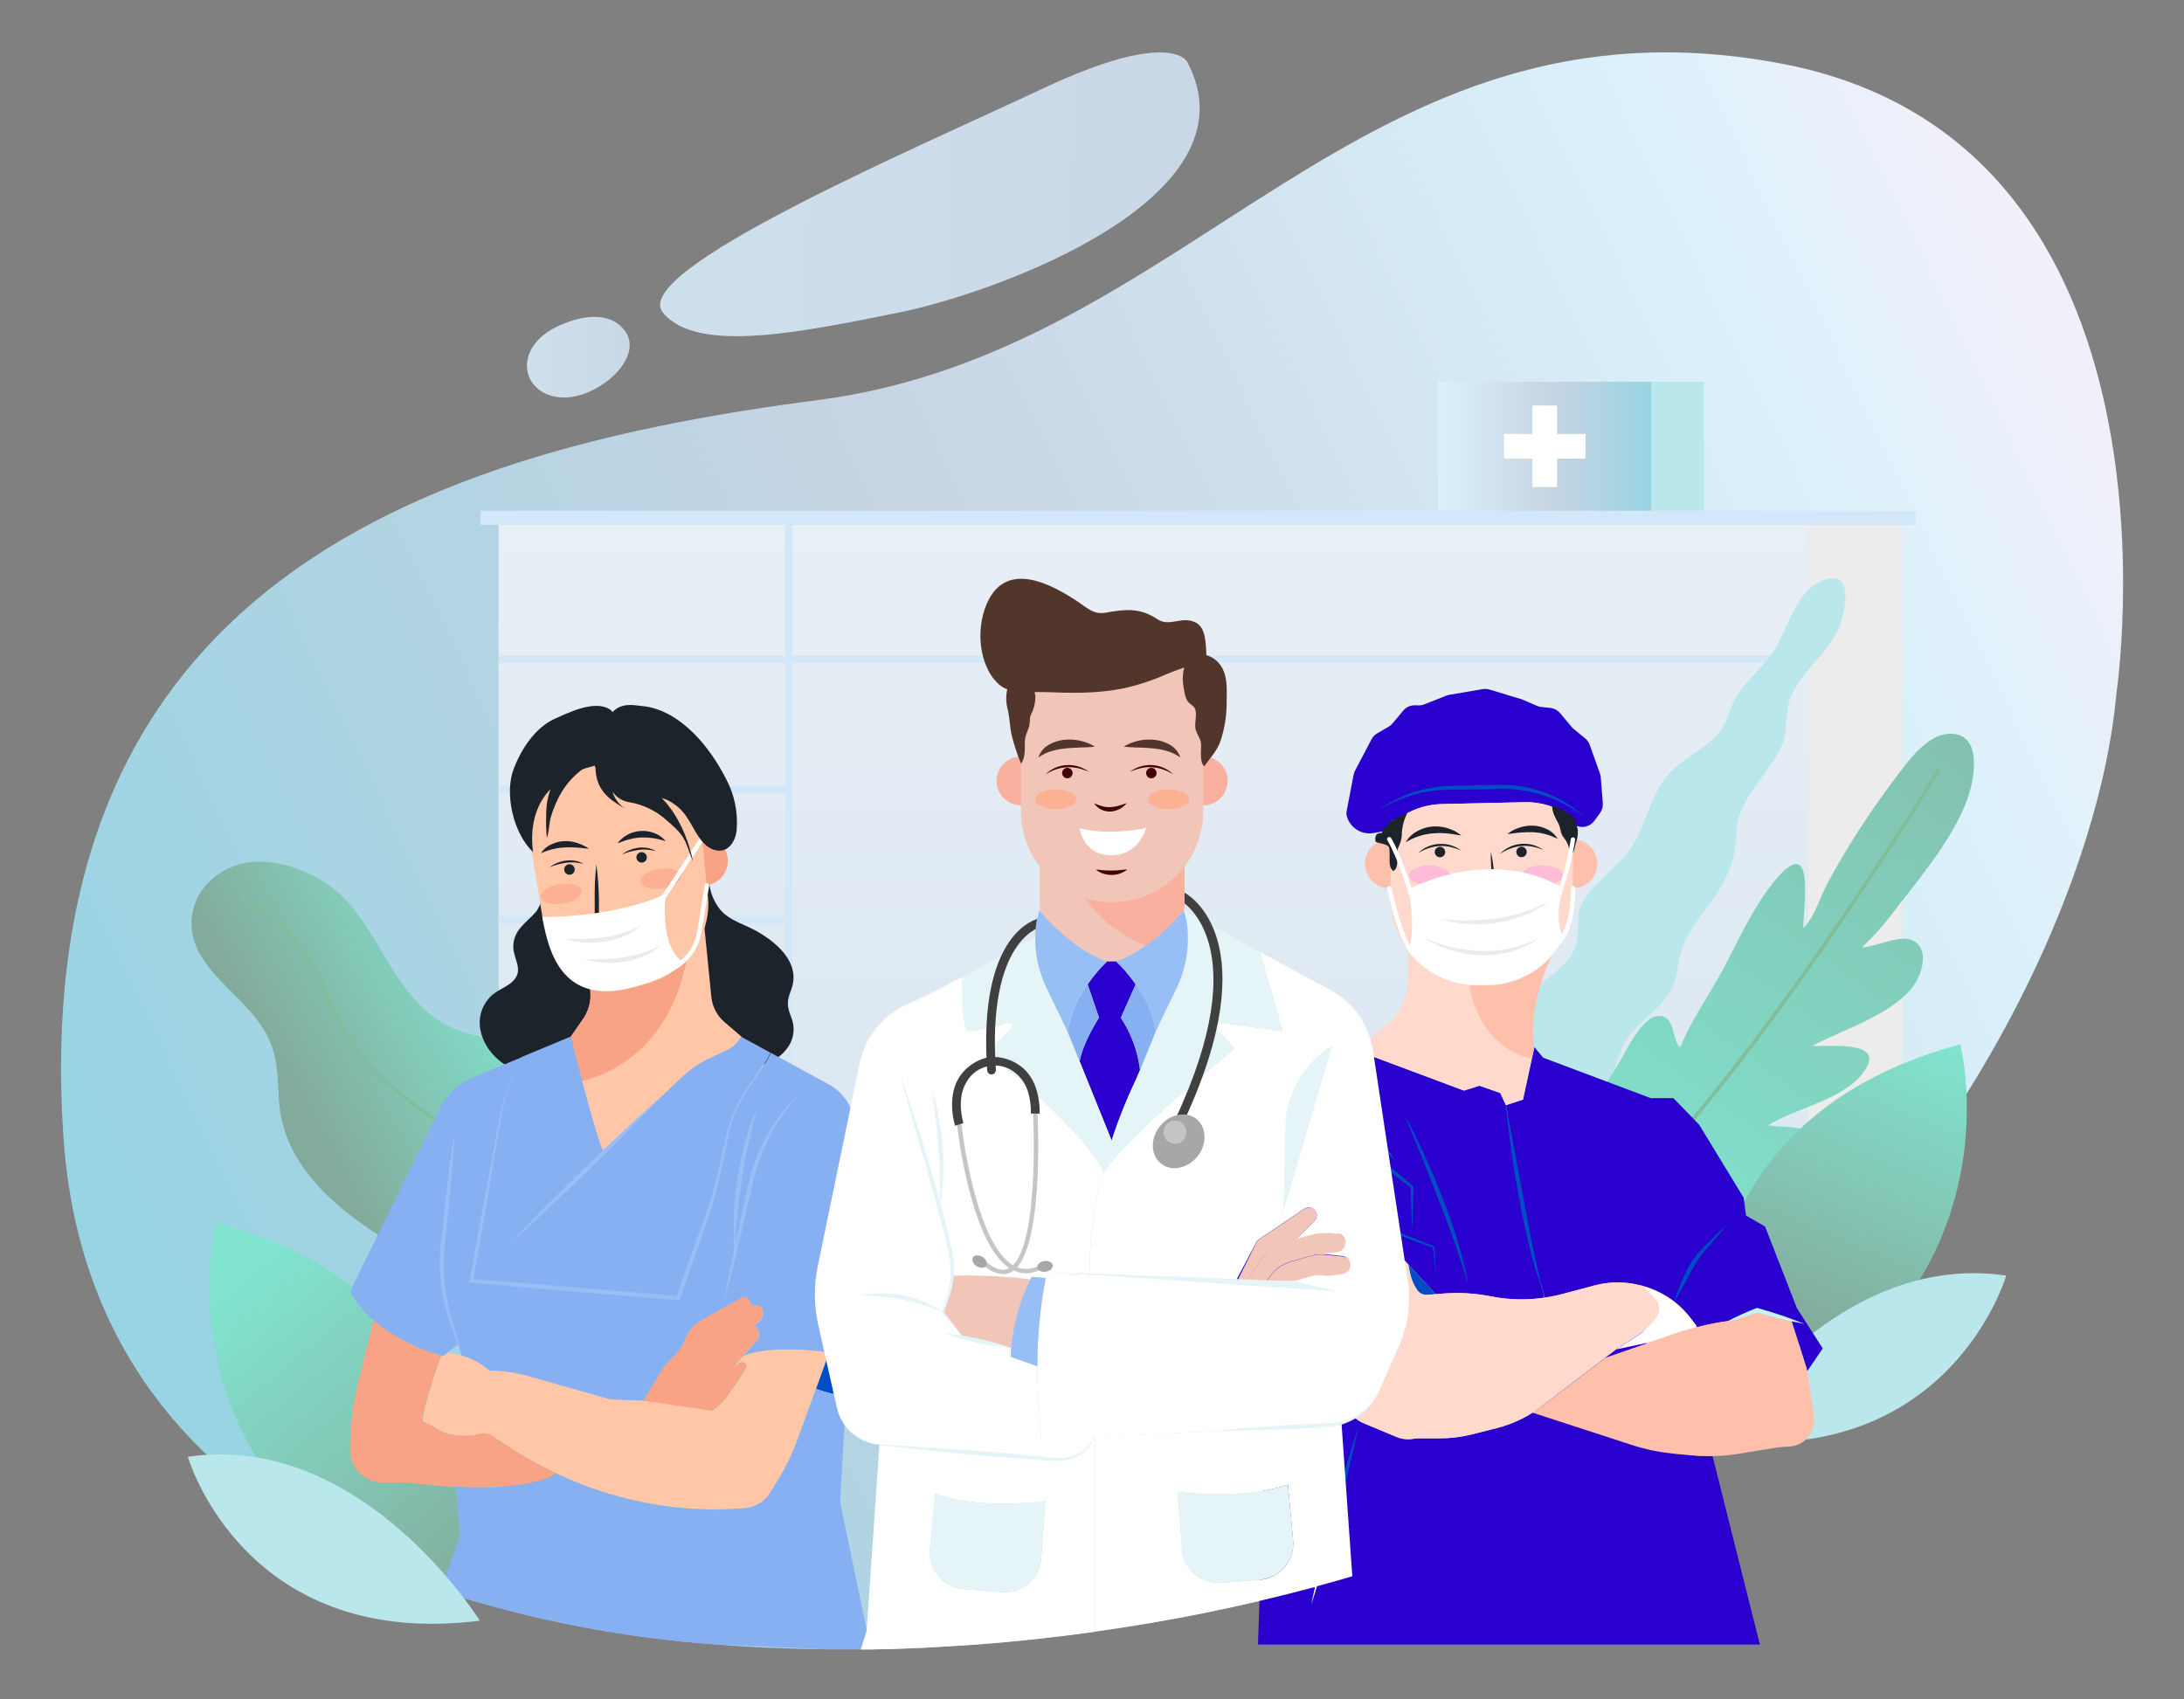 <?xml version="1.0" encoding="UTF-8"?>
<svg width="500px" height="389px" viewBox="0 0 500 389" version="1.1" xmlns="http://www.w3.org/2000/svg" xmlns:xlink="http://www.w3.org/1999/xlink">
    <rect x="0" y="0" width="500" height="389" fill="#808080" stroke="none"/>
    <title>PDS Illustration</title>
    <defs>
        <linearGradient x1="3.415%" y1="70.745%" x2="100.454%" y2="35.043%" id="linearGradient-1">
            <stop stop-color="#98D4E3" offset="0%"></stop>
            <stop stop-color="#C7D4E3" offset="47%"></stop>
            <stop stop-color="#DAF1FB" offset="84%"></stop>
            <stop stop-color="#F0F0FA" offset="97%"></stop>
        </linearGradient>
        <linearGradient x1="50.002%" y1="-3.441%" x2="50.002%" y2="217.203%" id="linearGradient-2">
            <stop stop-color="#E9EFF5" offset="0%"></stop>
            <stop stop-color="#CADEEE" offset="100%"></stop>
        </linearGradient>
        <linearGradient x1="0%" y1="50%" x2="100%" y2="50%" id="linearGradient-3">
            <stop stop-color="#DAF1FB" offset="0%"></stop>
            <stop stop-color="#C7D4E3" offset="53%"></stop>
            <stop stop-color="#98D4E3" offset="100%"></stop>
        </linearGradient>
        <linearGradient x1="65.531%" y1="36.606%" x2="34.854%" y2="56.538%" id="linearGradient-4">
            <stop stop-color="#80E4CF" offset="0%"></stop>
            <stop stop-color="#83C7B5" offset="53%"></stop>
            <stop stop-color="#83AB9C" offset="100%"></stop>
        </linearGradient>
        <linearGradient x1="20.346%" y1="110.276%" x2="125.226%" y2="-67.667%" id="linearGradient-5">
            <stop stop-color="#80E4CF" offset="0%"></stop>
            <stop stop-color="#83C7B5" offset="53%"></stop>
            <stop stop-color="#83AB9C" offset="100%"></stop>
        </linearGradient>
        <linearGradient x1="71.41%" y1="-3.603%" x2="40.596%" y2="70.185%" id="linearGradient-6">
            <stop stop-color="#80E4CF" offset="0%"></stop>
            <stop stop-color="#83C7B5" offset="53%"></stop>
            <stop stop-color="#83AB9C" offset="100%"></stop>
        </linearGradient>
        <linearGradient x1="26.383%" y1="8.509%" x2="84.295%" y2="105.006%" id="linearGradient-7">
            <stop stop-color="#80E4CF" offset="0%"></stop>
            <stop stop-color="#83C7B5" offset="53%"></stop>
            <stop stop-color="#83AB9C" offset="100%"></stop>
        </linearGradient>
        <linearGradient x1="-149.838%" y1="47.424%" x2="360.583%" y2="53.896%" id="linearGradient-8">
            <stop stop-color="#DAF1FB" offset="0%"></stop>
            <stop stop-color="#C7D4E3" offset="53%"></stop>
            <stop stop-color="#98D4E3" offset="100%"></stop>
        </linearGradient>
        <linearGradient x1="-150.93%" y1="46.175%" x2="361.943%" y2="55.896%" id="linearGradient-9">
            <stop stop-color="#DAF1FB" offset="0%"></stop>
            <stop stop-color="#C7D4E3" offset="53%"></stop>
            <stop stop-color="#98D4E3" offset="100%"></stop>
        </linearGradient>
    </defs>
    <g id="PDS-Illustration" stroke="none" stroke-width="1" fill="none" fill-rule="evenodd">
        <g transform="translate(13, 11)" fill-rule="nonzero">
            <path d="M471.53,147.72 C469.23,173.54 457.63,206.88 437.21,239.44 L437.21,239.44 C426.112,257.146 413.068,273.555 398.32,288.36 L396.09,290.56 L395.8,290.84 L395.49,291.14 C389.92,296.56 384.05,301.79 377.89,306.77 C372.29,311.31 366.453,315.643 360.38,319.77 C340.982,332.918 319.695,343.034 297.25,349.77 L296.61,349.96 C293.943,350.747 291.243,351.51 288.51,352.25 C288.366,352.301 288.219,352.341 288.07,352.37 C271.491,356.815 254.652,360.225 237.65,362.58 C228.76,363.82 219.72,364.81 210.65,365.5 C206.497,365.82 202.337,366.073 198.17,366.26 C194.23,366.447 190.29,366.57 186.35,366.63 C185.603,366.63 184.853,366.63 184.1,366.63 C181.49,366.63 178.88,366.63 176.28,366.63 C167.57,366.55 158.9,366.17 150.34,365.46 C131.093,364.045 112.057,360.538 93.57,355 C91.86,354.48 90.15,353.92 88.47,353.34 C88.282,353.292 88.098,353.228 87.92,353.15 C79.391,350.268 71.103,346.721 63.13,342.54 C52.299,336.911 42.328,329.762 33.52,321.31 C15.34,303.6 3.59,280.01 1.52,249.31 C-7.06,120.9 88.34,91.75 174.37,80.58 C260.4,69.41 298.37,-14.42 394.45,3.49 C490.53,21.4 471.53,147.72 471.53,147.72 Z" id="Path" fill="url(#linearGradient-1)"></path>
            <rect id="Rectangle" fill="#D2E7F9" x="96.98" y="105.95" width="303.97" height="3.24"></rect>
            <rect id="Rectangle" fill="#D2E7F9" transform="translate(413.25, 107.57) rotate(180) translate(-413.25, -107.57) " x="400.94" y="105.95" width="24.62" height="3.24"></rect>
            <rect id="Rectangle" fill="url(#linearGradient-2)" x="101.15" y="109.19" width="299.79" height="151.14"></rect>
            <rect id="Rectangle" fill="#D2E7F9" x="166.71" y="109.19" width="1.68" height="151.14"></rect>
            <rect id="Rectangle" fill="#E7E7E7" x="245.99" y="139.92" width="1.68" height="120.41"></rect>
            <rect id="Rectangle" fill="#E7E7E7" transform="translate(134.35, 229.6) rotate(90) translate(-134.35, -229.6) " x="133.51" y="196.4" width="1.68" height="66.4"></rect>
            <rect id="Rectangle" fill="#D2E7F9" transform="translate(134.34, 199.71) rotate(90) translate(-134.34, -199.71) " x="133.5" y="166.51" width="1.68" height="66.4"></rect>
            <rect id="Rectangle" fill="#D2E7F9" transform="translate(134.34, 169.82) rotate(90) translate(-134.34, -169.82) " x="133.5" y="136.62" width="1.68" height="66.4"></rect>
            <rect id="Rectangle" fill="#D2E7F9" transform="translate(251.045, 139.92) rotate(90) translate(-251.045, -139.92) " x="250.205" y="-9.975" width="1.68" height="299.79"></rect>
            <rect id="Rectangle" fill="#ECECEC" transform="translate(411.72, 184.76) rotate(180) translate(-411.72, -184.76) " x="400.95" y="109.19" width="21.54" height="151.14"></rect>
            <rect id="Rectangle" fill="url(#linearGradient-3)" style="mix-blend-mode: color-burn;" x="316.23" y="76.41" width="48.84" height="29.54"></rect>
            <rect id="Rectangle" fill="#BAE7EB" transform="translate(371.095, 91.18) rotate(180) translate(-371.095, -91.18) " x="365.08" y="76.41" width="12.03" height="29.54"></rect>
            <polygon id="Path" fill="#FFFFFF" points="349.98 88.36 343.47 88.36 343.47 81.85 337.83 81.85 337.83 88.36 331.32 88.36 331.32 94 337.83 94 337.83 100.51 343.47 100.51 343.47 94 349.98 94"></polygon>
            <path d="M138,357.13 C132.27,359.46 121.16,354.13 116.49,351.13 C107.395,345.049 101.679,335.053 101.05,324.13 C100.55,313.69 102.37,304.32 98.5,294.13 C95.42,285.99 88.5,280.79 81.37,276.55 C67.77,268.55 52.11,258.26 50.89,241.16 C50.46,235.21 50.76,230.29 47.51,224.91 C43.6,218.43 36.89,214.31 33,207.84 C28,199.51 32.06,189.84 41.63,186.95 C49.78,184.51 60.77,189.09 66.28,195.14 C72.87,202.35 76.18,211.95 83.06,219.05 C90.83,227.05 99.14,226.05 108.99,229.05 C127.88,234.84 138.52,253.75 140.63,272.05 C141.88,282.95 145.33,287.72 153.15,294.83 C159.15,300.27 166.15,306.21 169.68,313.58 C174.53,323.58 170.4,339.58 162.22,346.58 C157,351.12 147.07,357.31 138,357.13 Z" id="Path" fill="url(#linearGradient-4)"></path>
            <path d="M152.7,349.89 C152.767,349.855 152.82,349.799 152.85,349.73 C152.895,349.646 152.903,349.546 152.873,349.456 C152.842,349.365 152.776,349.291 152.69,349.25 C145.5,345.73 139.04,336.84 133.69,328.6 C126.98,318.31 122.69,306.28 120.04,290.74 C119.04,285.04 117.75,278.41 115.04,272.45 C111.51,264.59 106.66,260.27 99.65,254.57 C96.4,251.92 92.84,249.4 89.4,246.97 C80.88,240.97 72.06,234.69 66.62,225.68 C65.073,222.997 63.684,220.225 62.46,217.38 C60.891,213.577 58.93,209.947 56.61,206.55 C52.94,201.472 48.149,197.308 42.61,194.38 C42.433,194.286 42.214,194.353 42.12,194.53 C42.026,194.707 42.093,194.926 42.27,195.02 C47.71,197.901 52.409,202.001 56,207 C58.29,210.362 60.227,213.951 61.78,217.71 C63.017,220.579 64.419,223.374 65.98,226.08 C71.49,235.22 80.37,241.5 88.98,247.58 C92.41,250.01 95.98,252.52 99.19,255.15 C106.11,260.79 110.91,265.06 114.38,272.78 C117.02,278.66 118.38,285.23 119.29,290.89 C121.91,306.53 126.29,318.65 133.05,329.03 C138.48,337.34 145.05,346.32 152.35,349.93 C152.466,349.975 152.597,349.96 152.7,349.89 L152.7,349.89 Z" id="Path" fill="#81BD9A"></path>
            <path d="M315.71,281.19 C320.04,279.91 327.43,276.3 330.36,272.71 C332.74,269.81 333.06,266.16 334.68,262.9 C336.68,258.9 339.5,256.82 342.94,254.16 C349.137,249.49 353.72,243.001 356.05,235.6 C357.19,232.32 357.86,228.97 359.99,226.11 C362.88,222.23 367.34,219.99 369.59,215.6 C370.97,212.9 370.93,210.38 371.7,207.52 C372.85,203.25 375.38,200.14 377.96,196.6 C380.88,192.6 383.37,188.42 384.23,183.46 C384.72,180.64 384.23,178.3 385.3,175.46 C387.19,170.37 391.3,166.21 394,161.56 C396.36,157.45 395.63,155.43 396.28,151.23 C397.55,143.05 406.73,138.77 408.75,130.52 C409.75,126.52 410.65,119.87 404.75,121.73 C398.14,123.82 396.26,133.26 392.97,138.23 C389.55,143.39 385.07,145.62 382.97,151.96 C380.46,159.51 376.03,159.81 370.33,164.89 C364.63,169.97 364.33,177.76 360.04,183.64 C357.12,187.64 352.9,190.31 350.14,194.35 C347.38,198.39 348.8,200.65 347.88,204.89 C346.44,211.51 337.78,213.45 335.78,219.79 C334.88,222.65 335.84,225.73 334.47,228.52 C332.55,232.44 327.78,234.63 324.64,237.44 C321.02,240.69 321.34,242.8 319.73,246.79 C318.55,249.71 316.81,250.33 314.52,252.49 C309.89,256.85 306.86,264.72 305.81,270.92 C304.92,276.22 307.92,285.24 315.71,281.19 Z" id="Path" fill="#BAE7EB"></path>
            <path d="M346.59,256.19 C347.08,247.7 354.31,238 357.89,231.96 C359.35,229.5 362.89,221.77 366.66,221.62 C370.66,221.47 369.66,227.11 371.66,228.84 C374.01,222.93 377.95,217.38 381.03,211.74 C384.88,204.67 388.03,197.17 393.14,190.86 C402.62,179.24 399.95,195.8 399.83,201.52 C402.57,198.8 403.72,194.25 405.56,190.88 C410.058,182.628 415.169,174.726 420.85,167.24 C423.77,163.38 428.62,156.24 434.48,157.06 C440.82,158 438.98,167.52 437.4,171.95 C434.17,180.95 426.68,189.79 420.94,197.23 C418.659,200.343 416.098,203.242 413.29,205.89 C416.46,205.83 421.64,203.02 424.64,204.22 C428.78,205.86 427.22,211.64 425.11,214.64 C420.37,221.38 408.17,224.97 401.95,228.46 C406.26,228.67 419.36,227.08 413.44,234.75 C408.64,240.96 398.12,242.64 391.79,246.64 C394.79,247.29 400.94,246.36 402.93,249.73 C405.51,254.1 400.12,258.65 397.17,260.87 C387.78,268 377,273 365,272.13 C359.21,271.71 352.67,269.13 349,264.51 C347.183,262.137 346.323,259.167 346.59,256.19 Z" id="Path" fill="url(#linearGradient-5)"></path>
            <path d="M352.62,268.27 C352.494,268.27 352.373,268.215 352.29,268.12 C352.144,267.94 352.171,267.677 352.35,267.53 C368.54,254.34 388.89,227.24 403.11,206.84 C418.53,184.71 430.27,165.46 430.38,165.27 C430.459,165.141 430.6,165.064 430.751,165.068 C430.901,165.072 431.038,165.156 431.111,165.288 C431.183,165.421 431.179,165.581 431.1,165.71 C430.98,165.9 419.23,185.17 403.8,207.31 C389.55,227.76 369.14,254.92 352.88,268.18 C352.806,268.239 352.714,268.27 352.62,268.27 Z" id="Path" fill="#81BD9A"></path>
            <path d="M285.26,301.63 L285.72,304.89 L290.11,308.89 L291.62,308.02 L296.93,313.35 C297.585,314.002 298.359,314.521 299.21,314.88 L306.67,317.99 C307.913,318.513 309.282,318.666 310.61,318.43 C311.009,318.359 311.414,318.322 311.82,318.32 L316.82,318.32 C319.132,318.32 321.435,318.041 323.68,317.49 L329.53,316.02 C331.758,315.467 333.911,314.644 335.94,313.57 C336.61,313.21 337.28,312.81 337.94,312.4 L337.99,312.48 L362.17,292.48 C365.17,293.48 366.81,321.48 369.96,321.81 L374.02,322.2 C375.45,322.34 376.87,322.41 378.3,322.41 L379.08,322.41 L389.9,365.53 L275,365.53 L276.32,326.73 L277.65,318.52 L265.71,283.31 L261.46,277.88 L265.18,252.12 L274,238.45 L291.24,228.72 L297.24,229.81 L299.4,230.2 L322.16,238.71 L325.71,237.6 L330.48,239.27 L331.77,242.04 C331.77,242.04 336.19,273.25 340.34,284.72 L340.55,286.11 C338.815,286.37 337.064,286.5 335.31,286.5 C332.926,286.498 330.547,286.26 328.21,285.79 C324.609,285.083 320.927,284.877 317.27,285.18 L315.67,285.31 L309.52,278.62 L308.6,277.62 L298.09,280 L284.52,296.3 L285.26,301.63 Z" id="Path" fill="#2900CD"></path>
            <path d="M379.44,318.58 C379.44,318.58 362.39,247.86 435.8,228.09 C435.8,228.09 451.66,290.32 379.44,318.58 Z" id="Path" fill="url(#linearGradient-6)"></path>
            <path d="M379.44,318.58 C379.44,318.58 406.31,275.2 446.29,281.05 C446.29,281.05 433.55,325.38 379.44,318.58 Z" id="Path" fill="#BAE7EB"></path>
            <path d="M93.57,355 C93.17,357.78 92.78,359.38 92.78,359.38 C90.66,358.547 88.617,357.687 86.65,356.8 C78.216,353.104 70.307,348.309 63.13,342.54 C56.26,337.01 50.386,330.348 45.76,322.84 C29.47,296.19 36.43,268.89 36.43,268.89 C49.5,272.41 59.7,277.54 67.64,283.62 C72.499,287.297 76.824,291.632 80.49,296.5 C82.552,299.216 84.394,302.092 86,305.1 C88.108,309.09 89.819,313.276 91.11,317.6 C92.281,321.497 93.147,325.479 93.7,329.51 C94.834,337.972 94.791,346.55 93.57,355 Z" id="Path" fill="url(#linearGradient-7)"></path>
            <circle id="Oval" fill="#FFC0AB" cx="305.06" cy="186.77" r="5.59"></circle>
            <path d="M341.52,186.77 C341.52,183.683 344.023,181.18 347.11,181.18 C350.197,181.18 352.7,183.683 352.7,186.77 C352.7,189.857 350.197,192.36 347.11,192.36 C344.023,192.36 341.52,189.857 341.52,186.77 L341.52,186.77 Z" id="Path" fill="#FFC0AB"></path>
            <polygon id="Path" fill="#004DC4" points="285.26 301.63 291.62 308.02 290.11 308.89 285.72 304.89"></polygon>
            <path d="M309.5,278.62 L315.65,285.31 L313.73,285.48 L313.53,285.48 C312.709,285.476 311.941,285.073 311.47,284.4 C310.692,283.283 310.145,282.021 309.86,280.69 L309.42,278.69 L309.5,278.62 Z" id="Path" fill="#004DC4"></path>
            <path d="M374.15,290.94 L375.32,292.49 L375.42,292.89 L374.68,293.08 C373.19,293.46 371.68,293.89 370.26,294.4 L364.8,296.3 L357.08,297.94 L361.55,295.04 C363.371,293.861 364.952,292.347 366.21,290.58 C367.13,289.286 367.004,287.521 365.91,286.37 L363.14,283.44 C365.729,284.157 368.153,285.369 370.28,287.01 L370.47,287.15 C371.849,288.256 373.085,289.529 374.15,290.94 Z" id="Path" fill="#FFFFFF"></path>
            <path d="M404.29,297.73 L400.77,302.92 L400.77,302.92 C400.68,302.57 400.59,302.22 400.48,301.87 L397.11,291.23 L389.26,288.91 L382.66,291.45 C380.659,291.707 378.675,292.084 376.72,292.58 L375.46,292.88 L375.36,292.48 L374.19,290.93 C373.125,289.519 371.889,288.246 370.51,287.14 L370.32,287 C368.193,285.359 365.769,284.147 363.18,283.43 C362.62,283.283 362.05,283.153 361.47,283.04 L361.15,282.98 C358.163,282.422 355.09,282.531 352.15,283.3 L344.64,285.3 C343.304,285.653 341.948,285.927 340.58,286.12 L340.37,284.73 C336.22,273.26 331.8,242.05 331.8,242.05 L335.69,240.76 L338.29,228.76 L340.29,231.17 L364.9,240.42 L370.09,240.42 L376.01,246.52 L386.18,263.21 L386.74,267.31 L391.09,269.82 L398.39,288.53 L404.29,297.73 Z" id="Path" fill="#2900CD"></path>
            <path d="M338.24,228.72 L337.65,231.43 L335.65,240.75 L331.75,242 L330.46,239.23 L325.69,237.56 L322.14,238.67 L299.38,230.16 L297.22,229.77 L304.33,223.72 C307.54,220.988 309.39,216.985 309.39,212.77 L309.39,206.77 C312.766,211.217 317.875,214.017 323.44,214.47 C323.98,214.47 324.52,214.54 325.06,214.54 L327.42,214.54 C333.099,214.547 338.503,212.096 342.24,207.82 C342,208.41 336.65,219.2 338.24,228.72 Z" id="Path" fill="#FFDACC"></path>
            <path d="M339.82,311.09 L354.54,299.87 L354.54,299.87 L364.79,296.3 L370.25,294.4 C371.71,293.89 373.18,293.46 374.67,293.08 L375.41,292.89 L376.67,292.59 C378.625,292.094 380.609,291.717 382.61,291.46 L389.21,288.92 L397.06,291.24 L400.43,301.88 C400.54,302.23 400.63,302.58 400.72,302.93 C400.81,303.28 400.86,303.63 400.92,303.99 L402.28,313.29 C402.325,313.581 402.345,313.875 402.34,314.17 C402.344,315.114 402.124,316.046 401.7,316.89 C401.216,317.875 400.464,318.703 399.53,319.28 C398.604,319.866 397.536,320.188 396.44,320.21 C395.435,320.237 394.433,320.33 393.44,320.49 L385.34,321.81 C383.254,322.158 381.145,322.352 379.03,322.39 L378.25,322.39 C376.82,322.39 375.4,322.32 373.97,322.18 L369.91,321.79 C366.756,321.48 363.644,320.83 360.63,319.85 L338,312.48 L337.95,312.4 C338.58,312 339.21,311.55 339.82,311.09 Z" id="Path" fill="#FFC0AB"></path>
            <path d="M315.65,285.31 L317.25,285.18 C320.907,284.877 324.589,285.083 328.19,285.79 C330.527,286.26 332.906,286.498 335.29,286.5 C338.428,286.486 341.553,286.08 344.59,285.29 L352.1,283.29 C355.04,282.521 358.113,282.412 361.1,282.97 L361.42,283.03 C362,283.143 362.57,283.273 363.13,283.42 L365.9,286.35 C366.994,287.501 367.12,289.266 366.2,290.56 C364.942,292.327 363.361,293.841 361.54,295.02 L357.07,297.92 L354.54,299.85 L354.54,299.85 L339.82,311.07 C339.21,311.53 338.58,311.97 337.93,312.38 C337.28,312.79 336.61,313.19 335.93,313.55 C333.901,314.624 331.748,315.447 329.52,316 L323.67,317.47 C321.425,318.021 319.122,318.3 316.81,318.3 L311.81,318.3 C311.404,318.302 310.999,318.339 310.6,318.41 C309.272,318.646 307.903,318.493 306.66,317.97 L299.2,314.86 C298.349,314.501 297.575,313.982 296.92,313.33 L291.62,308 L285.26,301.61 L284.52,296.28 L298.09,280 L308.58,277.61 L309.5,278.61 L309.42,278.68 L309.86,280.68 C310.145,282.011 310.692,283.273 311.47,284.39 C311.941,285.063 312.709,285.466 313.53,285.47 L313.73,285.47 L315.65,285.31 Z" id="Path" fill="#FFDACC"></path>
            <path d="M298.08,315.18 C297.37,318.67 296.56,322.13 295.73,325.59 C295.52,326.49 295.3,327.39 295.07,328.28 L295.07,328.28 C294.44,330.83 293.78,333.37 293.12,335.91 C292.21,339.34 291.29,342.78 290.29,346.19 L288.8,351.31 C288.7,351.62 288.61,351.93 288.51,352.24 C288.08,353.63 287.67,355.02 287.2,356.4 C287.47,355.05 287.77,353.7 288.07,352.4 C288.16,352.01 288.24,351.61 288.33,351.22 L289.55,346.03 C290.37,342.57 291.26,339.13 292.16,335.7 C293.06,332.27 293.94,329.06 294.89,325.77 L294.89,325.77 L294.99,325.43 C296,322 297,318.57 298.08,315.18 Z" id="Path" fill="#004DC4"></path>
            <path d="M331.74,242 L332.79,247.35 L333.79,252.71 L335.79,263.41 C336.43,266.98 337.14,270.54 337.84,274.09 C338.19,275.87 338.58,277.64 338.98,279.41 L339.61,282.06 L340.33,284.68 C338.986,281.294 337.903,277.811 337.09,274.26 C336.21,270.73 335.47,267.17 334.81,263.59 C334.15,260.01 333.54,256.43 333.05,252.83 C332.56,249.23 332.06,245.67 331.74,242 Z" id="Path" fill="#004DC4"></path>
            <path d="M274.15,241.27 C277.651,241.338 281.105,242.1 284.31,243.51 C287.559,244.796 290.694,246.355 293.68,248.17 C295.19,249.03 296.68,250.02 298.11,250.94 C299.54,251.86 300.97,252.94 302.37,253.99 C303.77,255.04 305.14,256.09 306.5,257.18 L310.5,260.56 L310.5,260.56 C310.569,260.62 310.61,260.708 310.61,260.8 C310.55,264.05 310.44,267.31 310.29,270.56 C310.14,267.31 310.03,264.05 309.97,260.8 L310.08,261.04 L305.98,257.85 C304.62,256.79 303.21,255.77 301.83,254.73 C300.45,253.69 298.99,252.73 297.57,251.73 C296.15,250.73 294.7,249.8 293.21,248.93 L291,247.64 L288.73,246.4 C287.97,245.98 287.2,245.61 286.43,245.22 C285.66,244.83 284.88,244.46 284.08,244.12 C280.955,242.615 277.597,241.651 274.15,241.27 Z" id="Path" fill="#004DC4"></path>
            <path d="M287.2,238.1 C289.24,238.88 291.185,239.886 293,241.1 C294.831,242.283 296.569,243.604 298.2,245.05 C299.827,246.495 301.351,248.052 302.76,249.71 C303.48,250.53 304.13,251.41 304.76,252.26 C305.39,253.11 306,254.05 306.58,254.96 C305.1,253.37 303.68,251.75 302.16,250.23 C300.64,248.71 299.09,247.23 297.5,245.79 C295.91,244.35 294.22,243.03 292.5,241.73 C291.65,241.07 290.77,240.46 289.87,239.86 C288.97,239.26 288.14,238.65 287.2,238.1 Z" id="Path" fill="#004DC4"></path>
            <path d="M308.57,244.33 C310.25,247.33 311.76,250.53 313.21,253.69 C314.66,256.85 316,260.08 317.28,263.32 C318.56,266.56 319.7,269.86 320.71,273.2 C321.741,276.532 322.579,279.921 323.22,283.35 C322.68,281.69 322.22,280.01 321.64,278.35 C321.06,276.69 320.54,275.06 319.98,273.42 C318.8,270.15 317.6,266.9 316.34,263.66 C315.08,260.42 313.79,257.2 312.51,253.97 L308.57,244.33 Z" id="Path" fill="#004DC4"></path>
            <path d="M382.35,269.37 C381.47,270.49 380.54,271.58 379.62,272.68 C378.7,273.78 377.76,274.85 376.82,275.92 L376.82,275.92 C376.18,276.78 375.59,277.67 375.03,278.57 C374.47,279.47 373.95,280.41 373.47,281.36 C372.495,283.306 371.417,285.199 370.24,287.03 C370.933,284.967 371.73,282.941 372.63,280.96 C373.531,278.944 374.728,277.073 376.18,275.41 L376.18,275.41 C377.18,274.41 378.18,273.41 379.18,272.41 C380.18,271.41 381.29,270.33 382.35,269.37 Z" id="Path" fill="#004DC4"></path>
            <path d="M315.89,281.55 L315.04,274.55 L315.16,274.7 C311.7,273.47 308.26,272.16 304.81,270.89 L305.06,270.89 C301.89,271.95 298.71,272.94 295.54,273.95 L286,277 L286.29,276.76 L282.12,284.26 L278,291.76 L278.05,291.51 C278.66,295.51 279.3,299.51 279.88,303.57 L279.82,303.46 L288.49,311.29 L279.56,303.76 C279.524,303.733 279.5,303.694 279.49,303.65 L279.49,303.65 C278.71,299.65 278.01,295.65 277.26,291.65 C277.235,291.569 277.235,291.481 277.26,291.4 L277.26,291.4 L281.33,283.85 L285.43,276.31 C285.488,276.198 285.589,276.115 285.71,276.08 L295.27,273.13 C298.45,272.13 301.63,271.13 304.83,270.23 L304.83,270.23 C304.905,270.205 304.985,270.205 305.06,270.23 C308.46,271.61 311.89,272.96 315.28,274.38 L315.28,274.38 C315.342,274.406 315.384,274.463 315.39,274.53 L315.89,281.55 Z" id="Path" fill="#004DC4"></path>
            <path d="M400.14,292.14 C396.422,291.444 392.748,290.526 389.14,289.39 L389.45,289.39 C388.3,289.83 387.14,290.22 385.96,290.6 C384.78,290.98 383.59,291.3 382.38,291.6 C383.47,291 384.58,290.45 385.7,289.94 C386.82,289.43 387.96,288.94 389.1,288.5 C389.201,288.47 389.309,288.47 389.41,288.5 L389.41,288.5 C393.058,289.492 396.641,290.708 400.14,292.14 L400.14,292.14 Z" id="Path" fill="#C3F5FF"></path>
            <path d="M338.24,228.72 L337.65,231.43 C336.848,231.263 336.062,231.029 335.3,230.73 C328.37,228.01 324.42,221.52 323.44,214.48 C323.98,214.48 324.52,214.55 325.06,214.55 L327.42,214.55 C333.099,214.557 338.503,212.106 342.24,207.83 C342,208.41 336.65,219.2 338.24,228.72 Z" id="Path" fill="#FFC0AB"></path>
            <path d="M353.48,167 C353.46,166.706 353.399,166.417 353.3,166.14 L350.94,159.52 C350.721,158.913 350.332,158.382 349.82,157.99 L347.39,156 C347.201,155.861 347.03,155.7 346.88,155.52 L344.15,152.27 C343.583,151.59 342.771,151.163 341.89,151.08 L339.89,150.87 C339.546,150.837 339.209,150.753 338.89,150.62 L335.33,149.08 C335.222,149.044 335.112,149.017 335,149 L328,146.88 C327.494,146.732 326.961,146.698 326.44,146.78 L318.83,148.08 C318.592,148.123 318.358,148.187 318.13,148.27 L313.07,150.27 C312.517,150.484 311.918,150.557 311.33,150.48 C311.174,150.465 311.016,150.465 310.86,150.48 C309.847,150.481 308.887,150.931 308.24,151.71 L305.83,154.61 C305.578,154.922 305.269,155.183 304.92,155.38 L302.32,156.89 C301.758,157.206 301.299,157.678 301,158.25 L297.21,165.47 C297.057,165.769 296.95,166.089 296.89,166.42 L295.25,174.96 C295.224,175.214 295.241,175.471 295.3,175.72 C295.979,178.491 298.706,180.248 301.51,179.72 L305.44,179.03 L305.44,177.13 L309.64,175 C311.924,173.833 314.437,173.184 317,173.1 L336.05,172.67 C340.027,172.589 343.91,173.878 347.05,176.32 L347.05,177.62 L347.64,177.94 C349.139,178.74 350.999,178.313 352,176.94 L353.31,175.14 C353.791,174.475 354.015,173.658 353.94,172.84 L353.48,167 Z" id="Path" fill="#2900CD"></path>
            <path d="M347.1,177.62 L347.1,194.86 C347.11,197.99 346.369,201.076 344.94,203.86 L344.94,203.86 C344.208,205.3 343.302,206.643 342.24,207.86 L342.24,207.86 C338.499,212.137 333.092,214.587 327.41,214.58 L325.06,214.58 C314.186,214.58 305.37,205.764 305.37,194.89 L305.37,177.09 L309.57,174.96 C311.878,173.796 314.416,173.161 317,173.1 L336.05,172.67 C340.027,172.589 343.91,173.878 347.05,176.32 L347.1,177.62 Z" id="Path" fill="#FFDACC"></path>
            <path d="M318.94,189.41 C318.94,190.66 316.83,191.68 314.24,191.68 C311.65,191.68 309.53,190.68 309.53,189.41 C309.53,188.14 311.64,187.14 314.24,187.14 C316.84,187.14 318.94,188.16 318.94,189.41 Z" id="Path" fill="#FFBCD8"></path>
            <path d="M344.79,189.41 C344.79,190.66 342.68,191.68 340.08,191.68 C337.48,191.68 335.38,190.68 335.38,189.41 C335.38,188.14 337.49,187.14 340.08,187.14 C342.67,187.14 344.79,188.16 344.79,189.41 Z" id="Path" fill="#FFBCD8"></path>
            <path d="M328.32,184 C328.902,186.666 329.16,189.392 329.09,192.12 C328.788,190.803 328.577,189.466 328.46,188.12 C328.321,186.751 328.274,185.375 328.32,184 L328.32,184 Z" id="Path" fill="#1D232A"></path>
            <path d="M317.86,184.08 C317.86,183.595 317.568,183.157 317.119,182.971 C316.671,182.786 316.155,182.888 315.811,183.231 C315.468,183.575 315.366,184.091 315.551,184.539 C315.737,184.988 316.175,185.28 316.66,185.28 C317.323,185.28 317.86,184.743 317.86,184.08 Z" id="Path" fill="#1D232A"></path>
            <path d="M308.84,181.83 C309.438,180.782 310.318,179.923 311.38,179.35 C312.44,178.736 313.62,178.358 314.84,178.24 C316.051,178.142 317.269,178.275 318.43,178.63 C318.997,178.804 319.549,179.025 320.08,179.29 C320.599,179.584 321.094,179.919 321.56,180.29 C320.96,180.23 320.41,180.11 319.85,180.02 C319.29,179.93 318.74,179.84 318.2,179.81 C317.129,179.715 316.051,179.715 314.98,179.81 C312.806,180.005 310.705,180.696 308.84,181.83 L308.84,181.83 Z" id="Path" fill="#1D232A"></path>
            <path d="M311.62,184.38 C312.922,183.08 314.662,182.31 316.5,182.22 C317.417,182.161 318.336,182.277 319.21,182.56 C319.644,182.697 320.069,182.864 320.48,183.06 C320.87,183.28 321.25,183.52 321.63,183.77 C320.817,183.416 319.973,183.134 319.11,182.93 C318.264,182.737 317.396,182.663 316.53,182.71 C315.664,182.76 314.809,182.932 313.99,183.22 C313.154,183.505 312.358,183.894 311.62,184.38 Z" id="Path" fill="#1D232A"></path>
            <path d="M334.15,184.25 C334.074,183.769 334.296,183.291 334.711,183.038 C335.127,182.785 335.654,182.808 336.046,183.096 C336.438,183.384 336.617,183.881 336.5,184.353 C336.382,184.825 335.991,185.179 335.51,185.25 C334.859,185.346 334.253,184.9 334.15,184.25 Z" id="Path" fill="#1D232A"></path>
            <path d="M343.64,181.1 C341.906,180.178 339.991,179.646 338.03,179.54 C337.063,179.502 336.094,179.529 335.13,179.62 C334.64,179.62 334.13,179.74 333.64,179.78 C333.15,179.82 332.64,179.94 332.08,179.97 C332.5,179.64 332.945,179.343 333.41,179.08 C333.894,178.846 334.391,178.642 334.9,178.47 C335.939,178.136 337.03,177.99 338.12,178.04 C339.225,178.107 340.305,178.404 341.29,178.91 C342.271,179.394 343.088,180.156 343.64,181.1 Z" id="Path" fill="#1D232A"></path>
            <path d="M340.37,183.65 C339.566,183.28 338.72,183.008 337.85,182.84 C336.997,182.677 336.125,182.633 335.26,182.71 C334.396,182.787 333.548,182.986 332.74,183.3 C331.916,183.626 331.123,184.024 330.37,184.49 C330.71,184.2 331.05,183.9 331.37,183.63 C331.746,183.375 332.14,183.147 332.55,182.95 C333.373,182.543 334.265,182.295 335.18,182.22 C337.028,182.034 338.878,182.544 340.37,183.65 L340.37,183.65 Z" id="Path" fill="#1D232A"></path>
            <path d="M344.94,203.83 L344.94,203.83 C341.567,210.403 334.798,214.535 327.41,214.53 L325.06,214.53 C318.908,214.539 313.107,211.663 309.39,206.76 L309.39,206.76 C309.39,206.76 311.39,202.39 309.39,192.68 C309.39,192.68 327.73,182.4 344.95,192.34 C344.94,192.35 342.42,198.56 344.94,203.83 Z" id="Path" fill="#FFFFFF"></path>
            <path d="M343.81,205.32 C343.684,205.321 343.563,205.275 343.47,205.19 C343.278,204.992 343.278,204.678 343.47,204.48 C346.99,200.64 346.64,192.48 346.64,192.38 C346.632,192.248 346.677,192.119 346.766,192.021 C346.854,191.923 346.978,191.865 347.11,191.86 C347.243,191.846 347.376,191.889 347.475,191.979 C347.574,192.068 347.631,192.196 347.63,192.33 C347.63,192.68 348.01,201.02 344.21,205.16 C344.109,205.272 343.961,205.331 343.81,205.32 L343.81,205.32 Z" id="Path" fill="#FFFFFF"></path>
            <path d="M310.91,208.14 C310.822,208.141 310.735,208.116 310.66,208.07 C307.66,206.37 304.88,193.88 304.57,192.46 C304.54,192.331 304.564,192.196 304.636,192.085 C304.707,191.974 304.821,191.896 304.95,191.87 C305.08,191.84 305.217,191.864 305.329,191.935 C305.442,192.006 305.521,192.12 305.55,192.25 C306.37,195.98 308.98,205.95 311.16,207.25 C311.353,207.364 311.446,207.593 311.388,207.81 C311.33,208.026 311.134,208.178 310.91,208.18 L310.91,208.14 Z" id="Path" fill="#FFFFFF"></path>
            <path d="M316.48,199.4 C317.56,199.51 318.63,199.63 319.71,199.66 C320.79,199.69 321.86,199.76 322.93,199.75 C325.067,199.736 327.202,199.586 329.32,199.3 C331.435,199.016 333.522,198.554 335.56,197.92 L337.09,197.43 L338.57,196.82 C339.57,196.48 340.51,195.89 341.52,195.47 C339.779,196.793 337.86,197.863 335.82,198.65 C333.773,199.45 331.638,200 329.46,200.29 C327.29,200.581 325.096,200.658 322.91,200.52 C320.731,200.394 318.573,200.018 316.48,199.4 L316.48,199.4 Z" id="Path" fill="#EBEBEB"></path>
            <path d="M313.09,203.78 C314.136,204.247 315.208,204.655 316.3,205 C319.53,206.068 322.899,206.658 326.3,206.75 C327.425,206.775 328.55,206.735 329.67,206.63 C330.23,206.57 330.79,206.47 331.34,206.4 C331.9,206.325 332.454,206.215 333,206.07 C333.55,205.94 334.11,205.84 334.65,205.67 L336.25,205.11 C337.35,204.79 338.33,204.19 339.41,203.78 C337.519,205.115 335.421,206.129 333.2,206.78 L332.36,207.04 C332.08,207.12 331.79,207.16 331.5,207.22 C330.93,207.32 330.36,207.45 329.78,207.53 C326.294,207.941 322.76,207.628 319.4,206.61 C317.169,205.982 315.043,205.029 313.09,203.78 Z" id="Path" fill="#EBEBEB"></path>
            <path d="M302.55,174.36 C304.318,173.251 306.152,172.249 308.04,171.36 C309.967,170.517 311.978,169.884 314.04,169.47 C316.111,169.089 318.214,168.904 320.32,168.92 L326.57,168.76 C328.65,168.76 330.73,168.64 332.86,168.76 C334.971,168.905 337.058,169.295 339.08,169.92 C343.117,171.151 346.821,173.285 349.91,176.16 C348.259,174.894 346.491,173.789 344.63,172.86 C342.795,171.921 340.864,171.183 338.87,170.66 C336.883,170.134 334.851,169.799 332.8,169.66 C330.8,169.54 328.67,169.66 326.59,169.72 L320.34,169.79 C318.276,169.757 316.213,169.891 314.17,170.19 C312.119,170.501 310.108,171.031 308.17,171.77 C306.28,172.48 304.45,173.5 302.55,174.36 Z" id="Path" fill="#004DC4"></path>
            <path d="M309.2,175.14 C308.357,176.758 307.917,178.556 307.92,180.38 C307.831,181.304 307.559,182.202 307.12,183.02 C306.56,184.32 307.52,187.77 305.95,188.42 C304.74,187.42 305.24,185.42 305.13,184.06 C305.05,183.01 305.13,182.79 304.13,182.37 C303.45,182.09 302.66,182.08 301.97,181.76 C301.806,181.315 301.806,180.825 301.97,180.38 C302.18,179.89 302.19,180.06 302.66,179.79 C302.85,179.68 303.22,179.79 303.36,179.67 C303.5,179.55 303.43,179.1 303.57,178.91 C303.775,178.615 304.037,178.363 304.34,178.17 C305.2,177.59 304.89,177.3 305.34,177.09 C306.43,176.62 306.65,176.09 307.79,175.84 C308.2,175.47 308.38,175.48 309.2,175.14 Z" id="Path" fill="#1D232A"></path>
            <path d="M310.13,194.51 C309.907,194.513 309.709,194.365 309.65,194.15 C309.65,194.07 307.33,186.08 304.65,181.43 C304.538,181.276 304.523,181.071 304.612,180.902 C304.702,180.733 304.879,180.63 305.07,180.636 C305.261,180.642 305.431,180.756 305.51,180.93 C308.28,185.69 310.51,193.54 310.63,193.88 C310.667,194.006 310.652,194.142 310.588,194.256 C310.524,194.371 310.417,194.455 310.29,194.49 C310.239,194.509 310.184,194.516 310.13,194.51 L310.13,194.51 Z" id="Path" fill="#FFFFFF"></path>
            <path d="M342.34,173.41 C342.34,175.07 343.05,176.16 343.81,177.62 C344.35,178.62 344.18,179.71 344.89,180.62 C345.382,181.221 345.777,181.896 346.06,182.62 C346.31,183.31 346.31,183.96 346.96,184.39 C347.53,183.77 347.51,182.84 347.75,182.08 C348.106,181.146 348.27,180.149 348.23,179.15 C348.196,178.707 348.084,178.274 347.9,177.87 C347.73,177.49 347.68,177.04 347.52,176.66 C347.22,175.94 346.12,175.4 345.45,174.91 C344.534,174.191 343.473,173.679 342.34,173.41 Z" id="Path" fill="#1D232A"></path>
            <path d="M344.18,193.61 L344,193.61 C343.877,193.561 343.778,193.465 343.725,193.343 C343.673,193.221 343.671,193.083 343.72,192.96 C345.033,189.107 346,185.145 346.61,181.12 C346.67,180.855 346.92,180.678 347.19,180.71 C347.461,180.761 347.643,181.018 347.6,181.29 C346.968,185.373 345.964,189.39 344.6,193.29 C344.53,193.466 344.369,193.59 344.18,193.61 Z" id="Path" fill="#FFFFFF"></path>
            <path d="M110.77,189.83 C111.759,192.515 111.342,195.516 109.66,197.83 C107.51,200.24 104.58,201.89 104.51,205.64 C104.46,208.39 106.88,210.96 104.65,213.4 C103.09,215.12 100.65,215.64 99.08,217.4 C93.08,224.02 100.08,234.27 108.08,234.49 C114.08,234.66 122.32,231.49 124.96,225.7 C126.81,221.64 126.32,216.76 126.02,212.45 C125.72,208.14 123.78,203.15 121.93,199.33 C120.66,196.554 118.895,194.032 116.72,191.89 C115.67,191 112.94,188.7 110.77,189.83 Z" id="Path" fill="#1D232A"></path>
            <path d="M149.3,190.22 C149.349,192.263 149.935,194.256 151,196 C153,199.47 156.38,200.16 159.69,201.91 C164.41,204.43 170.46,209.27 168.16,215.52 C167.16,218.15 167.04,219.17 168.16,221.95 C169.93,226.56 167.03,230.57 162.79,232.43 C157.31,234.82 151,232.79 146.89,228.72 C142.15,224.04 141.11,214.72 140.89,208.45 C140.69,203.3 141.74,189.59 149.3,190.22 Z" id="Path" fill="#1D232A"></path>
            <path d="M91.88,296.76 L91.88,296.76 L89.52,298.64 L88.42,299.51 L87.98,299.38 C82.319,297.808 77.059,295.047 72.55,291.28 C70.305,289.468 68.468,287.202 67.16,284.63 L87.66,242.9 C89.27,239.607 92.031,237.017 95.42,235.62 L106.42,231.07 L106.77,231.91 L106.24,232.69 C103.991,236.072 102.462,239.881 101.75,243.88 L94.94,282.26 L142.25,286.26 L148.51,268.58 C149.831,264.841 150.92,261.024 151.77,257.15 L153.59,248.84 C154.38,245.187 155.867,241.72 157.97,238.63 L162.5,231.93 L163.5,230.07 L176.71,237.26 C179.634,238.856 181.737,241.625 182.49,244.87 L196,302.87 C189.727,301.029 183.331,299.639 176.86,298.71 C162.51,296.78 157.38,299.44 157.15,299.56 L160.4,295.83 C160.985,295.156 161.035,294.169 160.52,293.44 L159.78,292.44 C160.333,292.127 160.816,291.705 161.2,291.2 C161.615,290.663 161.796,289.982 161.7,289.31 L161.7,289.18 C161.61,288.474 161.011,287.944 160.3,287.94 L160,287.94 C159.69,287.993 159.371,287.925 159.11,287.75 C158.845,287.581 158.65,287.321 158.56,287.02 C158.446,286.64 158.167,286.332 157.799,286.183 C157.432,286.033 157.017,286.058 156.67,286.25 L147.55,291.39 C145.978,292.278 144.739,293.654 144.02,295.31 L143.63,296.22 C143.031,297.614 142.133,298.86 141,299.87 C139.972,300.788 139.077,301.845 138.34,303.01 L134.34,310.14 L126.51,309.67 L103.6,303.59 L99,302.82 C97.19,301.207 95.03,300.036 92.69,299.4 L91.88,296.76 Z" id="Path" fill="#86B0F1"></path>
            <path d="M157.1,235.16 L125,259.07 L120,236.63 L117.71,226.37 L120.49,222.37 C121.786,220.548 122.398,218.328 122.22,216.1 L121.71,209.4 L141.98,201.76 L148.08,199.46 L149.85,217.23 C150.073,219.492 151.167,221.579 152.9,223.05 L156.75,226.35 L157.1,235.16 Z" id="Path" fill="#FFC7A8"></path>
            <path d="M144.91,202.65 C144.91,202.65 144.7,230.3 119.91,236.65 L117.62,226.39 L120.4,222.39 C121.696,220.568 122.308,218.348 122.13,216.12 L121.62,209.42 L141.89,201.78 C142.883,202.033 143.89,202.323 144.91,202.65 Z" id="Path" fill="#F8A386"></path>
            <circle id="Oval" fill="#F8A386" cx="148.04" cy="186.13" r="5.59"></circle>
            <path d="M149.17,195.84 C149.132,205.78 141.488,214.035 131.581,214.835 C121.673,215.636 112.803,208.715 111.17,198.91 L106.83,172.42 L114.83,160.86 L131.26,160.86 L146.26,166.05 L149.01,193.95 C149.117,194.59 149.17,195.22 149.17,195.84 Z" id="Path" fill="#FFC7A8"></path>
            <ellipse id="Oval" fill="#FCB094" transform="translate(138.279, 190.193) rotate(-8.59) translate(-138.279, -190.193) " cx="138.279" cy="190.193" rx="4.7" ry="2.27"></ellipse>
            <path d="M120.15,192.89 C120.35,194.13 118.43,195.46 115.87,195.89 C113.31,196.32 111.06,195.63 110.87,194.4 C110.68,193.17 112.59,191.82 115.15,191.4 C117.71,190.98 120,191.65 120.15,192.89 Z" id="Path" fill="#FCB094"></path>
            <path d="M118.57,188.08 C118.57,187.417 118.033,186.88 117.37,186.88 C116.707,186.88 116.17,187.417 116.17,188.08 C116.17,188.743 116.707,189.28 117.37,189.28 C118.033,189.28 118.57,188.743 118.57,188.08 Z" id="Path" fill="#1D232A"></path>
            <path d="M112.83,187.55 C113.373,187.134 113.972,186.797 114.61,186.55 C115.253,186.295 115.925,186.121 116.61,186.03 C117.299,185.942 117.997,185.959 118.68,186.08 C119.357,186.2 120.006,186.447 120.59,186.81 C119.936,186.628 119.267,186.511 118.59,186.46 C117.923,186.416 117.253,186.439 116.59,186.53 C115.301,186.72 114.039,187.062 112.83,187.55 L112.83,187.55 Z" id="Path" fill="#1D232A"></path>
            <path d="M135.09,185.3 C135.09,184.815 134.798,184.377 134.349,184.191 C133.901,184.006 133.385,184.108 133.041,184.451 C132.698,184.795 132.596,185.311 132.781,185.759 C132.967,186.208 133.405,186.5 133.89,186.5 C134.553,186.5 135.09,185.963 135.09,185.3 Z" id="Path" fill="#1D232A"></path>
            <path d="M129.4,184.62 C129.941,184.2 130.54,183.863 131.18,183.62 C131.821,183.361 132.494,183.186 133.18,183.1 C133.868,183.001 134.568,183.018 135.25,183.15 C135.927,183.27 136.576,183.517 137.16,183.88 C136.508,183.693 135.837,183.576 135.16,183.53 C134.493,183.482 133.823,183.502 133.16,183.59 C131.87,183.783 130.608,184.129 129.4,184.62 Z" id="Path" fill="#1D232A"></path>
            <path d="M123.52,186.88 C123.889,189.592 124.09,192.324 124.12,195.06 C124.12,195.75 124.12,196.43 124.12,197.11 L124.12,198.11 C124.099,198.408 124.119,198.708 124.18,199 C124.28,199.571 124.623,200.071 125.12,200.37 C125.248,200.423 125.383,200.46 125.52,200.48 L126.03,200.48 C126.37,200.48 126.71,200.48 127.03,200.53 C126.7,200.63 126.36,200.71 126.03,200.79 C125.85,200.79 125.7,200.87 125.51,200.9 C125.312,200.94 125.108,200.94 124.91,200.9 C124.136,200.642 123.54,200.016 123.32,199.23 C123.211,198.863 123.153,198.483 123.15,198.1 L123.15,197.1 C123.15,196.42 123.15,195.74 123.15,195.1 C123.107,192.355 123.231,189.61 123.52,186.88 L123.52,186.88 Z" id="Path" fill="#1D232A"></path>
            <path d="M128.37,182.07 C128.997,181.231 129.808,180.547 130.74,180.07 C132.656,179.075 134.912,178.973 136.91,179.79 C137.888,180.168 138.75,180.795 139.41,181.61 C137.626,180.994 135.747,180.703 133.86,180.75 C132.948,180.785 132.043,180.919 131.16,181.15 C130.7,181.24 130.26,181.43 129.79,181.56 C129.32,181.69 128.88,181.94 128.37,182.07 Z" id="Path" fill="#1D232A"></path>
            <path d="M121.84,183.3 C121.32,183.3 120.84,183.22 120.36,183.17 L118.94,183.04 C118.01,183.04 117.1,182.95 116.2,183.04 C114.346,183.127 112.528,183.579 110.85,184.37 C111.385,183.487 112.177,182.79 113.12,182.37 C114.056,181.905 115.077,181.637 116.12,181.58 C117.136,181.545 118.151,181.684 119.12,181.99 C119.599,182.147 120.067,182.338 120.52,182.56 C120.977,182.775 121.418,183.022 121.84,183.3 L121.84,183.3 Z" id="Path" fill="#1D232A"></path>
            <path d="M143.52,209.39 C140.8,212.1 137.13,213.5 133.21,214.7 C117.21,219.57 112.87,209.38 111.15,198.91 C111.15,198.91 126.96,199.4 139.44,193.64 C139.44,193.64 137.64,205.46 143.52,209.39 Z" id="Path" fill="#FFFFFF"></path>
            <path d="M138.28,195.91 C138.183,195.909 138.088,195.878 138.01,195.82 C137.898,195.748 137.82,195.635 137.794,195.505 C137.767,195.375 137.795,195.239 137.87,195.13 L147.62,180.27 C147.773,180.042 148.081,179.979 148.31,180.13 C148.422,180.202 148.5,180.315 148.526,180.445 C148.553,180.575 148.525,180.711 148.45,180.82 L138.7,195.68 C138.61,195.825 138.45,195.912 138.28,195.91 Z" id="Path" fill="#FFFFFF"></path>
            <path d="M141.7,210.86 C141.481,210.862 141.286,210.721 141.22,210.512 C141.153,210.303 141.23,210.075 141.41,209.95 L142.18,209.41 C144.514,207.752 146.093,205.233 146.57,202.41 L148.36,191.63 C148.39,191.451 148.514,191.303 148.684,191.239 C148.853,191.176 149.044,191.209 149.184,191.324 C149.323,191.44 149.39,191.621 149.36,191.8 L147.57,202.58 C147.047,205.663 145.321,208.411 142.77,210.22 L142,210.76 C141.913,210.824 141.808,210.859 141.7,210.86 Z" id="Path" fill="#FFFFFF"></path>
            <path d="M116.17,203.92 C117.71,204.03 119.23,204.03 120.74,204 C122.24,203.955 123.735,203.825 125.22,203.61 C126.702,203.398 128.163,203.063 129.59,202.61 C131.035,202.153 132.443,201.585 133.8,200.91 C132.625,201.928 131.295,202.751 129.86,203.35 C128.422,203.952 126.913,204.369 125.37,204.59 C122.292,205.071 119.145,204.842 116.17,203.92 Z" id="Path" fill="#EBEBEB"></path>
            <path d="M120.58,208.53 C122.12,208.64 123.58,208.64 125.14,208.61 C126.643,208.566 128.142,208.436 129.63,208.22 C131.111,208.003 132.572,207.669 134,207.22 C135.443,206.754 136.85,206.182 138.21,205.51 C137.036,206.529 135.705,207.353 134.27,207.95 C132.832,208.556 131.324,208.976 129.78,209.2 C126.702,209.676 123.556,209.447 120.58,208.53 Z" id="Path" fill="#EBEBEB"></path>
            <path d="M125.18,252.47 L131.27,246.78 L143.27,235.48 C145.042,233.801 147.067,232.411 149.27,231.36 L153.55,229.36 C154.887,228.723 155.982,227.671 156.67,226.36 L156.67,226.36 L163.42,230.04 L162.42,231.9 L157.89,238.6 C155.787,241.69 154.3,245.157 153.51,248.81 L151.69,257.12 C150.84,260.994 149.751,264.811 148.43,268.55 L142.17,286.23 L94.86,282.23 L101.67,243.85 C102.382,239.851 103.911,236.042 106.16,232.66 L106.69,231.88 L106.34,231.04 L117.63,226.34 C117.63,226.34 123.18,248.34 124.96,252.23 L125.18,252.47 Z" id="Path" fill="#86B0F1"></path>
            <path d="M92.7,299.4 C95.036,300.038 97.192,301.209 99,302.82 L99,302.82 C102.044,302.824 105.072,303.248 108,304.08 L126.49,309.34 L126.49,309.34 C128.06,309.48 129.64,309.56 131.22,309.58 C134.848,309.622 138.465,309.983 142.03,310.66 L150.03,312.03 C153.03,310.3 156.6,304.3 157.77,302.23 C157.853,302.087 157.894,301.925 157.89,301.76 C157.839,301.359 157.553,301.029 157.163,300.922 C156.774,300.814 156.359,300.952 156.11,301.27 L155.11,302.09 L155.32,301.75 C155.522,301.414 155.753,301.096 156.01,300.8 L157.13,299.52 L157.13,299.52 C157.36,299.4 162.49,296.74 176.84,298.67 L173.84,306.98 L169.41,319.16 C168.392,321.948 167.099,324.628 165.55,327.16 L163.38,330.71 C162.154,332.718 160.06,334.038 157.72,334.28 C142.88,335.533 127.973,332.827 114.52,326.44 C109.285,323.987 104.295,321.041 99.62,317.64 C98.701,317.136 97.614,317.038 96.62,317.37 C96.108,317.535 95.577,317.636 95.04,317.67 C90.66,318.04 88.21,316.93 87.12,316.22 C86.547,315.841 85.945,315.507 85.32,315.22 C84.769,314.968 84.234,314.681 83.72,314.36 C84.09,309.89 88,299.54 88,299.54 L88,299.41 L88.44,299.54 L89.54,298.67 C90.608,298.843 91.664,299.087 92.7,299.4 L92.7,299.4 Z" id="Path" fill="#FFC7A8"></path>
            <path d="M83.63,314.34 C84.144,314.661 84.679,314.948 85.23,315.2 C85.855,315.487 86.457,315.821 87.03,316.2 C88.12,316.91 90.57,318.02 94.95,317.65 C95.487,317.616 96.018,317.515 96.53,317.35 C97.524,317.018 98.611,317.116 99.53,317.62 C104.205,321.021 109.195,323.967 114.43,326.42 C109.06,329.52 99.13,329.78 91.33,329.42 C85.04,329.12 80.14,328.42 80.14,328.42 L74.55,328.42 C70.452,328.42 67.13,325.098 67.13,321 L67.13,321 C67.134,315.562 67.805,310.144 69.13,304.87 L72.53,291.32 C77.053,295.081 82.327,297.832 88,299.39 L88,299.52 C88,299.52 84,309.87 83.63,314.34 Z" id="Path" fill="#F8A386"></path>
            <path d="M196,302.82 C196,302.82 191.33,309.72 180.73,308.63 C178.415,308.377 176.141,307.836 173.96,307.02 L173.82,307.02 L176.82,298.71 C183.303,299.621 189.713,300.994 196,302.82 Z" id="Path" fill="#004DC4"></path>
            <path d="M186.31,366.64 C185.563,366.64 184.813,366.64 184.06,366.64 C181.45,366.64 178.84,366.64 176.24,366.64 L150.3,365.47 C131.066,364.049 112.044,360.539 93.57,355 C93.17,357.78 92.78,359.38 92.78,359.38 C90.28,359.693 87.863,359.9 85.53,360 L86.65,356.8 L87.92,353.15 L88.04,352.8 L92.35,340.43 L91.35,329.61 L91.35,329.44 C92.1,329.44 92.86,329.5 93.64,329.53 L94.06,329.53 C95.71,329.58 97.42,329.58 99.13,329.53 C100.01,329.53 100.88,329.46 101.75,329.41 C102.62,329.36 103.3,329.3 104.06,329.22 L105.26,329.08 C106.05,328.98 106.83,328.87 107.59,328.72 C107.97,328.66 108.34,328.58 108.7,328.5 C109.06,328.42 109.58,328.31 110,328.19 L110.82,327.96 C111.1,327.88 111.38,327.79 111.65,327.69 L111.97,327.58 L112.73,327.29 C113.07,327.15 113.41,327 113.73,326.84 L114.45,326.45 C115.26,326.83 116.07,327.2 116.88,327.54 C117.4,327.77 117.88,327.99 118.45,328.2 L119.73,328.72 L121.15,329.26 L122.37,329.7 C122.8,329.86 123.23,330 123.66,330.14 C124.09,330.28 124.51,330.43 124.93,330.56 L126.19,330.95 C126.62,331.08 127.04,331.21 127.45,331.32 C128.7,331.68 129.92,332 131.12,332.32 C131.91,332.51 132.68,332.68 133.45,332.84 C134.22,333 135.11,333.18 135.92,333.32 L136.92,333.5 L136.92,333.5 L138.72,333.78 L140.21,333.98 L141.21,334.1 C142.63,334.27 143.99,334.39 145.28,334.47 L146.28,334.53 C147.22,334.58 148.13,334.61 148.99,334.63 L149.85,334.63 C151.96,334.63 153.85,334.63 155.42,334.49 C156.25,334.49 157,334.37 157.67,334.31 C160.01,334.068 162.104,332.748 163.33,330.74 L165.5,327.19 C167.046,324.658 168.335,321.978 169.35,319.19 L170.58,315.81 L173.79,307.01 L173.93,307.01 C174.55,307.23 175.16,307.44 175.75,307.61 C176.04,307.7 176.34,307.79 176.62,307.86 L177.07,307.97 L177.79,308.15 L177.93,308.15 C178.35,308.24 178.75,308.32 179.15,308.38 L179.75,308.47 L180.7,308.59 L180.7,308.71 L180.34,315.13 C180.34,315.13 180.34,315.13 180.34,315.13 L179.34,332.88 L185.42,362.27 L186.31,366.64 Z" id="Path" fill="#86B0F1"></path>
            <path d="M161.16,291.11 C161.575,290.573 161.756,289.892 161.66,289.22 L161.66,289.09 C161.57,288.384 160.971,287.854 160.26,287.85 L160,287.85 C159.69,287.903 159.371,287.835 159.11,287.66 C158.845,287.491 158.65,287.231 158.56,286.93 C158.446,286.55 158.167,286.242 157.799,286.093 C157.432,285.943 157.017,285.968 156.67,286.16 L147.55,291.3 C145.978,292.188 144.739,293.564 144.02,295.22 L143.63,296.13 C143.031,297.524 142.133,298.77 141,299.78 C139.972,300.698 139.077,301.755 138.34,302.92 L135.49,307.64 L135.49,307.64 L134.49,309.33 L134.49,309.33 L134.29,309.68 L150,312 C153,310.27 156.57,304.27 157.74,302.2 C157.824,302.054 157.866,301.888 157.86,301.72 C157.806,301.321 157.518,300.994 157.129,300.889 C156.741,300.784 156.327,300.922 156.08,301.24 L155.08,302.06 L155.29,301.72 C155.492,301.384 155.723,301.066 155.98,300.77 L157.1,299.49 L157.1,299.49 L160.35,295.76 C160.935,295.086 160.985,294.099 160.47,293.37 L159.73,292.37 C160.288,292.053 160.775,291.624 161.16,291.11 Z" id="Path" fill="#F8A386"></path>
            <path d="M91.13,247.85 C90.88,252.22 90.52,256.57 90.13,260.93 C89.74,265.29 89.29,269.63 88.87,273.93 C88.381,278.235 88.559,282.59 89.4,286.84 C89.79,288.97 90.4,291.04 91.03,293.15 C91.66,295.26 92.2,297.36 92.73,299.48 C91.98,297.48 91.29,295.36 90.57,293.3 C89.85,291.24 89.14,289.15 88.65,287 C87.675,282.682 87.415,278.233 87.88,273.83 C88.38,269.49 88.88,265.14 89.37,260.83 C89.86,256.52 90.47,252.18 91.13,247.85 Z" id="Path" fill="#98BFF5"></path>
            <path d="M170.34,239.16 C165.874,243.914 162.508,249.591 160.48,255.79 C159.841,257.858 159.31,259.957 158.89,262.08 C157.89,266.33 156.89,270.58 155.89,274.81 L154.31,281.15 C153.74,283.26 153.21,285.38 152.62,287.48 C152.99,285.33 153.43,283.19 153.83,281.05 L155.14,274.64 C156.03,270.37 157,266.12 157.93,261.86 C158.756,257.534 160.222,253.354 162.28,249.46 C163.331,247.53 164.535,245.687 165.88,243.95 C167.23,242.231 168.722,240.629 170.34,239.16 L170.34,239.16 Z" id="Path" fill="#98BFF5"></path>
            <path d="M106.72,231.9 C104.256,235.48 102.604,239.555 101.88,243.84 L99.73,256.68 C98.26,265.23 96.84,273.79 95.33,282.34 L94.93,281.82 L118.59,283.76 L142.24,285.76 L141.78,286.06 L146.68,272.3 C147.5,270.01 148.37,267.73 149.12,265.43 C149.87,263.13 150.53,260.79 151.12,258.43 L152.74,251.31 C153.195,248.905 153.864,246.545 154.74,244.26 C155.67,241.997 156.865,239.852 158.3,237.87 L162.47,231.87 L158.47,237.97 C157.093,239.971 155.962,242.129 155.1,244.4 C154.67,245.529 154.312,246.685 154.03,247.86 C153.76,249.03 153.53,250.24 153.27,251.42 L151.75,258.57 C151.197,260.95 150.563,263.31 149.85,265.65 C149.13,267.99 148.29,270.28 147.51,272.58 L142.67,286.36 L142.56,286.69 L142.21,286.69 L118.55,284.74 L94.9,282.69 L94.42,282.69 L94.5,282.22 C96.02,273.68 97.63,265.15 99.2,256.61 L101.6,243.82 C102.417,239.521 104.164,235.452 106.72,231.9 L106.72,231.9 Z" id="Path" fill="#98BFF5"></path>
            <path d="M160.47,242.3 C159.71,245.09 158.99,247.87 158.38,250.68 C157.77,253.49 157.24,256.3 156.82,259.14 C156.4,261.98 156.04,264.82 155.76,267.68 C155.64,269.11 155.5,270.55 155.44,271.98 C155.38,273.41 155.3,274.86 155.19,276.3 C155.07,274.86 154.98,273.42 154.95,271.97 C154.92,270.52 154.95,269.08 154.95,267.63 C155.065,264.736 155.345,261.852 155.79,258.99 C156.228,256.124 156.832,253.286 157.6,250.49 C157.98,249.1 158.41,247.72 158.86,246.34 C159.31,244.96 159.89,243.62 160.47,242.3 Z" id="Path" fill="#98BFF5"></path>
            <path d="M138.21,240.24 C135.48,243.18 132.67,246.03 129.85,248.88 C127.03,251.73 124.16,254.51 121.31,257.32 C118.46,260.13 115.54,262.87 112.61,265.6 L108.2,269.68 C106.7,271.02 105.2,272.38 103.71,273.68 C105.07,272.2 106.47,270.78 107.85,269.32 L112.07,265.04 C114.89,262.2 117.77,259.41 120.61,256.6 C123.45,253.79 126.39,251.05 129.32,248.32 C132.25,245.59 135.19,242.88 138.21,240.24 Z" id="Path" fill="#98BFF5"></path>
            <path d="M153.15,167.2 C149.58,160.2 143.15,152.11 134.91,150.76 C132.83,150.59 130.7,149.95 128.64,150.97 C128.119,151.236 127.648,151.591 127.25,152.02 C127.082,151.784 126.872,151.58 126.63,151.42 C123.14,149.2 117.26,152.11 113.99,153.58 C109.52,155.58 106.28,160.58 104.58,165.11 C102.49,170.66 104.43,179.69 109.05,184.11 C108.32,178.94 109.32,173.41 113.05,169.66 C112.369,171.531 112.031,173.509 112.05,175.5 C111.975,177.305 112.025,179.112 112.2,180.91 C112.71,179.48 112.68,177.72 113.07,176.21 C113.676,174.088 114.557,172.054 115.69,170.16 C116.903,168.221 118.466,166.526 120.3,165.16 C120.74,165 121.17,164.85 121.6,164.74 C122.22,164.57 122.71,164.45 123.15,164.29 C123.21,164.49 123.28,164.69 123.35,164.89 C123.359,165.641 123.449,166.389 123.62,167.12 C124.49,170.76 127.3,172.59 130.32,174.25 C128.807,173.372 127.697,171.936 127.23,170.25 C128.127,171.58 129.55,172.464 131.14,172.68 C134.05,173.194 136.778,174.452 139.06,176.33 C140.93,178 142.88,179.43 143.94,181.77 C144.59,183.22 145,184.77 145.64,186.22 C144.69,181.38 142.26,175.44 138.46,171.7 C138.84,171.813 139.22,171.943 139.6,172.09 C141.402,172.926 142.949,174.227 144.08,175.86 C145.92,178.37 147.39,183.07 151.08,183.72 C153.91,184.21 155.47,181.34 155.65,179.01 C155.984,174.914 155.115,170.809 153.15,167.2 L153.15,167.2 Z" id="Path" fill="#1D232A"></path>
            <path d="M127.18,152.89 C126.3,154.462 125.522,156.089 124.85,157.76 C124.531,158.585 124.267,159.43 124.06,160.29 C123.83,161.15 123.73,162.03 123.57,162.96 C123.297,162.057 123.202,161.109 123.29,160.17 C123.363,159.224 123.575,158.294 123.92,157.41 C124.261,156.529 124.708,155.693 125.25,154.92 C125.781,154.145 126.433,153.46 127.18,152.89 L127.18,152.89 Z" id="Path" fill="#1D232A"></path>
            <path d="M222.91,281.88 C220.48,286.813 218.985,292.153 218.5,297.63 L218.43,297.63 L207.57,295.26 L202.92,289.52 L204.18,285.57 C204.651,284.108 204.937,282.593 205.03,281.06 L205.03,281.06 C211.002,280.863 216.981,281.137 222.91,281.88 L222.91,281.88 Z" id="Path" fill="#F1C6B8"></path>
            <path d="M294.55,276.71 C295.087,276.758 295.582,277.02 295.923,277.438 C296.264,277.856 296.421,278.394 296.36,278.93 C296.276,279.764 295.695,280.464 294.89,280.7 C293.777,281.011 292.626,281.17 291.47,281.17 C291.13,281.17 290.8,281.17 290.47,281.17 L289.47,281.09 C288.766,281.03 288.058,281.101 287.38,281.3 L283.56,282.43 L283.56,282.43 L276.74,282.75 L277.6,281.49 C278.811,279.701 280.619,278.4 282.7,277.82 L287.43,276.49 C288.347,276.238 289.305,276.163 290.25,276.27 L294.55,276.71 Z" id="Path" fill="#F1C6B8"></path>
            <path d="M293.4,271.46 C294.467,271.648 295.237,272.589 295.209,273.672 C295.182,274.756 294.366,275.656 293.29,275.79 L290.23,276.23 C289.285,276.123 288.327,276.198 287.41,276.45 L282.68,277.78 C280.599,278.36 278.791,279.661 277.58,281.45 L276.72,282.71 L271.83,282.94 L277,275.6 C277.667,274.623 278.659,273.914 279.8,273.6 L283.93,272.5 L287.05,271.67 C289.008,271.157 291.051,271.054 293.05,271.37 L293.4,271.46 Z" id="Path" fill="#F1C6B8"></path>
            <path d="M288.12,266.15 C288.653,266.878 288.572,267.886 287.93,268.52 L283.93,272.52 L283.93,272.58 L279.8,273.68 C278.659,273.994 277.667,274.703 277,275.68 L271.84,283.02 L270.55,283.08 L269.88,283.03 L274.88,273.03 L285.65,265.78 C286.441,265.23 287.525,265.392 288.12,266.15 Z" id="Path" fill="#F1C6B8"></path>
            <path d="M248,234 L248,234 L247,236.34 C244.862,240.813 243.025,245.423 241.5,250.14 L234.17,232 C234.94,227.62 238.59,222 238.59,222 L243.59,222 C245.978,225.6 247.488,229.71 248,234 L248,234 Z" id="Path" fill="#2900CD"></path>
            <path d="M309.29,282.2 L309.15,281.29 L308.6,277.65 L307.75,272 L307.63,271.25 L306.89,266.35 L306.89,266.35 L305.98,260.35 L305.56,257.56 L305.37,256.32 L304.88,253.07 L304.75,252.2 L304.75,252.2 L301.55,231 L301.32,229.5 C301.183,228.596 300.979,227.704 300.71,226.83 C299.266,222.064 295.999,218.061 291.62,215.69 L275.53,207 L280.7,225.12 L265.83,223.12 L265.72,223.12 C265.451,223.081 265.187,223.216 265.061,223.457 C264.935,223.697 264.975,223.991 265.16,224.19 L265.53,224.59 L269.75,229.1 L268.32,230.26 L267.83,230.66 C267.14,231.23 266.28,231.93 265.3,232.75 L264.82,233.15 L264.32,233.57 L263.51,234.25 L262.44,235.15 C261.44,235.99 260.38,236.9 259.28,237.86 C255.54,241.09 251.34,244.86 247.68,248.43 L246,250.08 C244.9,251.21 243.86,252.3 242.92,253.35 L242.17,254.21 C241.337,255.167 240.555,256.169 239.83,257.21 C239.62,257.51 239.43,257.8 239.25,258.08 L239.25,258.08 C239.12,258.61 239,259.13 238.88,259.64 C238.82,259.88 238.77,260.12 238.72,260.36 C238.53,261.22 238.35,262.06 238.19,262.88 C238.19,263.14 238.09,263.39 238.05,263.64 C237.95,264.15 237.86,264.64 237.78,265.12 L237.63,266.03 C237.46,267.03 237.31,268.03 237.19,269.03 C237.103,269.73 237.023,270.397 236.95,271.03 C236.77,272.63 236.66,274.03 236.58,275.33 C236.58,275.68 236.58,276.02 236.53,276.33 C236.46,277.94 236.46,279.18 236.47,279.99 C236.47,280.22 236.47,280.42 236.47,280.58 L236.47,280.58 C236.47,280.7 236.47,280.79 236.47,280.87 C236.474,280.9 236.474,280.93 236.47,280.96 C236.465,281.003 236.465,281.047 236.47,281.09 L226.6,280.52 C226.52,280.9 226.45,281.27 226.39,281.65 C225.115,288.314 224.475,295.085 224.48,301.87 C224.48,304.05 224.55,306.22 224.68,308.4 L225.33,318.7 L237.62,318.07 L265.7,316.64 L265.7,316.64 L291.2,315.34 C292.178,315.29 293.147,315.132 294.09,314.87 C296.693,314.14 299.016,312.646 300.76,310.58 L300.82,310.51 C301.593,309.57 302.235,308.531 302.73,307.42 L307.23,297.3 C309.346,292.567 310.061,287.327 309.29,282.2 Z M274.85,273 L285.62,265.75 C286.435,265.195 287.543,265.39 288.12,266.19 C288.655,266.919 288.569,267.931 287.92,268.56 L283.92,272.56 L283.92,272.62 L287.04,271.79 C288.998,271.275 291.041,271.173 293.04,271.49 L293.37,271.49 L293.67,271.56 L293.67,271.56 L293.78,271.56 L293.91,271.61 L293.91,271.61 L293.91,271.61 C294.004,271.655 294.091,271.712 294.17,271.78 C294.17,271.78 294.17,271.78 294.17,271.78 C294.245,271.821 294.313,271.875 294.37,271.94 L294.46,272.02 C294.518,272.072 294.572,272.129 294.62,272.19 C294.691,272.272 294.752,272.363 294.8,272.46 C294.85,272.538 294.89,272.622 294.92,272.71 C294.943,272.751 294.959,272.795 294.97,272.84 C294.998,272.919 295.021,272.999 295.04,273.08 C295.045,273.113 295.045,273.147 295.04,273.18 C295.05,273.293 295.05,273.407 295.04,273.52 C295.039,273.682 295.019,273.843 294.98,274 C294.958,274.091 294.931,274.181 294.9,274.27 C294.883,274.329 294.859,274.386 294.83,274.44 L294.77,274.56 L294.77,274.56 C294.739,274.62 294.702,274.677 294.66,274.73 C294.609,274.808 294.552,274.881 294.49,274.95 C294.131,275.353 293.636,275.609 293.1,275.67 L290.04,276.11 L294.36,276.59 C294.897,276.638 295.392,276.9 295.733,277.318 C296.074,277.736 296.231,278.274 296.17,278.81 C296.086,279.644 295.505,280.344 294.7,280.58 C293.587,280.891 292.436,281.049 291.28,281.05 C290.94,281.05 290.61,281.05 290.28,281.05 L289.28,280.97 C288.576,280.909 287.867,280.98 287.19,281.18 L283.36,282.31 L282.99,282.31 L282.99,282.31 L281.9,282.31 L276.55,282.56 L271.66,282.79 L270.37,282.85 L269.7,282.8 L270.24,281.72 L274.85,273 Z" id="Shape" fill="#FFFFFF"></path>
            <path d="M295.07,328.3 L295.07,328.3 L294.89,325.77 L294.89,325.77 L294.15,315.24 L294.15,314.86 C293.207,315.122 292.238,315.28 291.26,315.33 L265.76,316.63 L265.76,316.63 L237.64,318 L237.64,362.56 C254.642,360.205 271.481,356.795 288.06,352.35 C287.76,353.69 287.46,355.04 287.19,356.35 C287.66,354.97 288.07,353.58 288.5,352.19 C291.24,351.45 293.94,350.687 296.6,349.9 L295.07,328.3 Z M275.44,350.71 L266.51,351.39 C264.316,351.558 262.145,350.846 260.477,349.41 C258.809,347.975 257.781,345.935 257.62,343.74 L256.62,330.57 C272.81,332.5 281.86,328.93 281.86,328.93 L283.03,341.69 C283.229,343.895 282.54,346.088 281.115,347.782 C279.689,349.475 277.646,350.53 275.44,350.71 L275.44,350.71 Z" id="Shape" fill="#FFFFFF"></path>
            <path d="M283.06,341.69 C283.254,343.895 282.559,346.085 281.13,347.775 C279.701,349.465 277.656,350.515 275.45,350.69 L266.52,351.37 C264.324,351.541 262.151,350.83 260.481,349.394 C258.81,347.958 257.781,345.917 257.62,343.72 L256.62,330.55 C272.82,332.48 281.87,328.91 281.87,328.91 L283.06,341.69 Z" id="Path" fill="#E5F4F7"></path>
            <path d="M241.5,250.12 C243.025,245.403 244.862,240.793 247,236.32 L248,233.98 L248,233.98 L251.64,225.11 L256.31,215.42 C258.5,210.982 259.378,206.01 258.84,201.09 C258.724,199.853 258.448,198.636 258.02,197.47 L275.53,207 L280.7,225.12 L265.7,223.12 C265.431,223.081 265.167,223.216 265.041,223.457 C264.915,223.697 264.955,223.991 265.14,224.19 L269.73,229.1 C269.73,229.1 244.79,249.1 239.22,258.1 C239.34,257.59 239.46,257.1 239.6,256.57 C240.15,254.48 240.77,252.33 241.5,250.12 Z" id="Path" fill="#E5F4F7"></path>
            <path d="M234.17,232 L241.5,250.13 C240.77,252.34 240.15,254.49 239.62,256.53 L239.23,256.43 C232.9,245.7 213.06,229.94 213.06,229.94 L218.57,224.25 C218.771,224.038 218.803,223.716 218.648,223.469 C218.492,223.221 218.188,223.11 217.91,223.2 C214.774,224.097 211.57,224.735 208.33,225.11 C206.83,221.57 207.22,212.7 207.22,212.7 C215.83,208.19 223.29,203.86 224.03,203.43 C223.966,207.586 224.888,211.699 226.72,215.43 L231.39,225.12 L234.17,232 Z" id="Path" fill="#E5F4F7"></path>
            <path d="M205,281.05 C204.907,282.583 204.621,284.098 204.15,285.56 L202.89,289.51 L207.54,295.25 L218.4,297.62 L218.47,297.62 C218.42,298.3 218.4,298.97 218.4,299.62 L224.47,301.78 C224.47,303.96 224.54,306.13 224.68,308.31 L225.32,318.61 L237.61,317.98 L237.61,318.1 C235.943,321.438 232.407,323.419 228.69,323.1 L188.3,319.76 C183.574,319.367 179.648,315.955 178.6,311.33 L174.32,292.33 C173.335,287.945 173.294,283.402 174.2,279 L183.84,232.29 C185.12,226.403 189.116,221.472 194.61,219 C198.67,217.15 203.07,214.93 207.22,212.74 C207.22,212.74 206.83,221.61 208.33,225.15 C211.57,224.775 214.774,224.137 217.91,223.24 C218.188,223.15 218.492,223.261 218.648,223.509 C218.803,223.756 218.771,224.078 218.57,224.29 L213.06,229.98 C213.06,229.98 232.9,245.74 239.23,256.47 L239.62,256.57 C239.48,257.09 239.36,257.57 239.24,258.1 L239.24,258.1 C235.87,271.88 236.5,281.1 236.5,281.1 L226.63,280.53 C226.55,280.91 226.49,281.28 226.42,281.66 L226.42,281.66 L223.22,281.37 L222.93,281.93 C217.004,281.184 211.029,280.907 205.06,281.1 L205,281.05 Z" id="Path" fill="#FFFFFF"></path>
            <path d="M228.73,323.16 L188.33,319.82 L185.41,362.32 L184.06,366.67 C184.813,366.67 185.563,366.67 186.31,366.67 C190.25,366.61 194.19,366.487 198.13,366.3 L210.61,365.54 C219.72,364.85 228.76,363.86 237.61,362.62 L237.61,318.15 C235.951,321.477 232.435,323.461 228.73,323.16 L228.73,323.16 Z M225.35,345.86 C225.189,348.055 224.161,350.095 222.493,351.53 C220.825,352.966 218.654,353.678 216.46,353.51 L207.53,352.83 C205.323,352.657 203.276,351.609 201.847,349.918 C200.417,348.227 199.724,346.035 199.92,343.83 L201.08,331.07 C201.08,331.07 210.08,334.64 226.32,332.71 L225.35,345.86 Z" id="Shape" fill="#FFFFFF"></path>
            <path d="M222.91,281.88 L223.2,281.32 L226.4,281.61 L226.4,281.61 C225.125,288.274 224.485,295.045 224.49,301.83 L218.42,299.67 C218.42,298.98 218.42,298.31 218.49,297.67 C218.973,292.178 220.472,286.824 222.91,281.88 Z" id="Path" fill="#98BFF5"></path>
            <path d="M226.32,332.69 L225.32,345.86 C225.156,348.056 224.126,350.096 222.457,351.531 C220.787,352.966 218.615,353.678 216.42,353.51 L207.49,352.83 C205.283,352.657 203.236,351.609 201.807,349.918 C200.377,348.227 199.684,346.035 199.88,343.83 L201.04,331.07 C201.04,331.07 210.13,334.62 226.32,332.69 Z" id="Path" fill="#E5F4F7"></path>
            <path d="M188.33,319.82 C192.62,319.97 196.89,320.22 201.17,320.5 C205.45,320.78 209.71,321.13 213.98,321.44 C218.25,321.75 222.52,322.19 226.78,322.62 C227.828,322.761 228.883,322.844 229.94,322.87 C230.969,322.837 231.984,322.623 232.94,322.24 C234.928,321.462 236.582,320.015 237.62,318.15 C236.724,320.158 235.128,321.772 233.13,322.69 C232.124,323.149 231.043,323.424 229.94,323.5 C228.855,323.524 227.77,323.488 226.69,323.39 C222.41,323.11 218.14,322.75 213.87,322.44 C209.6,322.13 205.34,321.7 201.08,321.26 C196.82,320.82 192.58,320.38 188.33,319.82 Z" id="Path" fill="#E5F4F7"></path>
            <path d="M218.42,297.62 C213.277,297.189 208.214,296.082 203.36,294.33 C205.932,294.525 208.486,294.913 211,295.49 C213.522,296.016 216.003,296.728 218.42,297.62 Z" id="Path" fill="#E5F4F7"></path>
            <path d="M207.58,295.25 C205.94,293.4 204.35,291.52 202.75,289.65 L202.67,289.56 L202.67,289.44 L203.67,286.03 C204.026,284.914 204.291,283.77 204.46,282.61 C204.764,280.304 204.666,277.963 204.17,275.69 C203.17,271.07 201.83,266.51 200.62,261.93 C199.41,257.35 198.02,252.81 196.74,248.24 L192.83,234.56 C194.46,239.02 195.97,243.56 197.42,248.04 C198.87,252.52 200.22,257.11 201.54,261.67 C202.86,266.23 204.01,270.85 205.03,275.5 C205.533,277.876 205.577,280.327 205.16,282.72 C204.953,283.908 204.641,285.076 204.23,286.21 L203.09,289.58 L203.09,289.37 C204.59,291.33 206.1,293.27 207.58,295.25 Z" id="Path" fill="#E5F4F7"></path>
            <path d="M183.91,285.54 C185.542,285.265 187.195,285.124 188.85,285.12 C190.528,285.123 192.202,285.283 193.85,285.6 C195.488,285.925 197.09,286.414 198.63,287.06 C200.162,287.702 201.612,288.525 202.95,289.51 C201.42,288.89 199.95,288.28 198.36,287.79 C196.816,287.302 195.247,286.898 193.66,286.58 C192.07,286.268 190.464,286.041 188.85,285.9 C187.2,285.74 185.56,285.68 183.91,285.54 Z" id="Path" fill="#E5F4F7"></path>
            <path d="M265.72,316.6 C267.24,316.41 268.72,316.29 270.28,316.13 L274.84,315.75 C277.84,315.51 280.93,315.34 283.98,315.17 L288.55,314.97 C290.09,314.91 291.6,314.89 293.09,314.7 C296.062,314.156 298.782,312.673 300.85,310.47 C299.974,311.748 298.839,312.828 297.52,313.64 C296.853,314.045 296.154,314.396 295.43,314.69 L294.37,315.1 L294.29,315.1 L294.1,315.19 L293.79,315.28 L293.21,315.41 C291.692,315.666 290.159,315.819 288.62,315.87 L284.04,316.13 C280.99,316.27 277.94,316.42 274.89,316.48 L270.3,316.57 C268.77,316.61 267.25,316.64 265.72,316.6 Z" id="Path" fill="#E5F4F7"></path>
            <path d="M200.23,238.1 C200.951,240.288 201.519,242.523 201.93,244.79 C202.355,247.052 202.655,249.335 202.83,251.63 C203.012,253.932 203.048,256.243 202.94,258.55 C202.852,260.852 202.578,263.143 202.12,265.4 C202.12,264.24 202.22,263.11 202.18,261.96 L202.18,260.25 L202.18,258.54 C202.12,256.26 202.04,253.98 201.84,251.71 C201.64,249.44 201.44,247.17 201.18,244.9 C201.05,243.77 200.9,242.64 200.73,241.5 C200.56,240.36 200.4,239.24 200.23,238.1 Z" id="Path" fill="#E5F4F7"></path>
            <path d="M256.88,246.87 C256.732,246.87 256.586,246.839 256.45,246.78 C255.95,246.545 255.735,245.95 255.97,245.45 C274.97,205.1 257.44,195.26 257.26,195.17 C256.771,194.91 256.585,194.304 256.845,193.815 C257.105,193.326 257.711,193.14 258.2,193.4 C259,193.82 277.56,204.24 257.78,246.3 C257.615,246.647 257.265,246.869 256.88,246.87 L256.88,246.87 Z" id="Path" fill="#404040"></path>
            <path d="M214,235 C213.474,235.001 213.037,234.595 213,234.07 C210.84,202.39 224.28,199.42 224.85,199.31 C225.111,199.257 225.383,199.311 225.605,199.459 C225.826,199.608 225.979,199.838 226.03,200.1 C226.134,200.641 225.781,201.164 225.24,201.27 C225.08,201.27 212.98,204.27 214.99,233.93 C215.009,234.205 214.914,234.477 214.726,234.679 C214.539,234.882 214.276,234.998 214,235 Z" id="Path" fill="#404040"></path>
            <path d="M221.83,280.52 C220.705,280.518 219.599,280.225 218.62,279.67 C209.29,274.54 206.23,247.67 206.11,246.48 L207.11,246.37 C207.11,246.65 210.23,273.92 219.11,278.8 C220.877,279.79 223.033,279.79 224.8,278.8 L225.25,279.7 C224.188,280.231 223.018,280.512 221.83,280.52 Z" id="Path" fill="#C5C5C5"></path>
            <path d="M216.63,280.74 C215.003,280.614 213.469,279.928 212.29,278.8 L212.93,278.03 C214.88,279.64 216.56,280.12 217.93,279.43 C220.84,277.97 222.74,271.43 223.42,260.48 C223.94,252.11 223.53,244.09 223.53,244.01 L224.53,243.95 C224.6,245.28 226.13,276.43 218.39,280.32 C217.845,280.597 217.242,280.741 216.63,280.74 L216.63,280.74 Z" id="Path" fill="#C5C5C5"></path>
            <path d="M261.17,253.74 C258.93,256.56 255.17,257.31 252.79,255.42 C250.41,253.53 250.29,249.7 252.53,246.88 C254.77,244.06 258.53,243.31 260.9,245.2 C263.27,247.09 263.41,250.92 261.17,253.74 Z" id="Path" fill="#A7A7A7"></path>
            <path d="M257.79,250.19 C256.745,251.13 255.148,251.091 254.151,250.101 C253.154,249.111 253.102,247.514 254.034,246.462 C254.966,245.411 256.557,245.269 257.66,246.14 C258.806,247.226 258.864,249.033 257.79,250.19 L257.79,250.19 Z" id="Path" fill="#C5C5C5"></path>
            <path d="M205.66,246.74 C205.58,246.49 203.74,240.67 206.38,236 C207.952,233.36 210.595,231.535 213.62,231 L213.76,231 C216.524,230.854 219.235,231.799 221.31,233.63 C223.78,235.89 225.03,239.37 225.03,243.98 L223.03,243.98 C223.03,239.98 222.03,236.98 219.98,235.12 C218.298,233.444 215.917,232.673 213.572,233.044 C211.227,233.416 209.201,234.886 208.12,237 C205.91,240.89 207.54,246.09 207.56,246.14 L205.66,246.74 Z" id="Path" fill="#404040"></path>
            <path d="M228,278.62 C228.13,279.28 227.45,279.97 226.48,280.15 C225.51,280.33 224.63,279.94 224.48,279.28 C224.33,278.62 225.03,277.92 225.99,277.74 C226.95,277.56 227.88,278 228,278.62 Z" id="Path" fill="#A7A7A7"></path>
            <path d="M212.81,278.76 C212.47,279.35 211.51,279.43 210.66,278.94 C209.81,278.45 209.4,277.57 209.73,276.94 C210.06,276.31 211.04,276.28 211.89,276.77 C212.74,277.26 213.15,278.17 212.81,278.76 Z" id="Path" fill="#A7A7A7"></path>
            <path d="M258.19,185.3 L258.19,194.74 C258.338,200.762 255.21,206.392 250.017,209.446 C244.825,212.501 238.385,212.501 233.193,209.446 C228,206.392 224.872,200.762 225.02,194.74 L225.02,185.3 L258.19,185.3 Z" id="Path" fill="#F1C6B8"></path>
            <path d="M258.19,185.3 L258.19,194.74 C258.192,199.175 256.416,203.425 253.26,206.54 C236.41,203.35 230.16,185.3 230.16,185.3 L258.19,185.3 Z" id="Path" fill="#F9B09E"></path>
            <circle id="Oval" fill="#F9B09E" cx="220.74" cy="167.8" r="5.59"></circle>
            <circle id="Oval" fill="#F9B09E" cx="262.47" cy="167.8" r="5.59"></circle>
            <path d="M241.6,195.58 L241.6,195.58 C230.079,195.58 220.74,186.241 220.74,174.72 L220.74,140 L262.47,140 L262.47,174.71 C262.473,180.246 260.275,185.556 256.36,189.47 C252.446,193.385 247.136,195.583 241.6,195.58 L241.6,195.58 Z" id="Path" fill="#F1C6B8"></path>
            <path d="M237.47,172.89 C238.059,173.191 238.679,173.425 239.32,173.59 C239.916,173.754 240.533,173.825 241.15,173.8 C241.772,173.78 242.39,173.686 242.99,173.52 C243.3,173.45 243.6,173.32 243.92,173.23 C244.24,173.14 244.54,172.99 244.92,172.89 C244.703,173.17 244.459,173.428 244.19,173.66 C243.91,173.878 243.613,174.072 243.3,174.24 C242.651,174.583 241.933,174.774 241.2,174.8 C239.705,174.875 238.283,174.147 237.47,172.89 L237.47,172.89 Z" id="Path" fill="#420103"></path>
            <path d="M232.56,166 C232.56,165.337 232.023,164.8 231.36,164.8 C230.697,164.8 230.16,165.337 230.16,166 C230.16,166.663 230.697,167.2 231.36,167.2 C232.023,167.2 232.56,166.663 232.56,166 L232.56,166 Z" id="Path" fill="#420103"></path>
            <path d="M224.74,162.43 C225.119,161.207 225.953,160.176 227.07,159.55 C228.157,158.899 229.378,158.502 230.64,158.39 C231.863,158.255 233.099,158.323 234.3,158.59 C234.886,158.736 235.463,158.913 236.03,159.12 C236.59,159.351 237.132,159.625 237.65,159.94 C237.061,160.028 236.466,160.079 235.87,160.09 C235.29,160.09 234.71,160.16 234.15,160.15 C233.03,160.22 231.93,160.24 230.86,160.37 C229.8,160.468 228.752,160.669 227.73,160.97 C226.655,161.275 225.642,161.77 224.74,162.43 Z" id="Path" fill="#52352B"></path>
            <path d="M226.33,166.34 C227.629,165.034 229.37,164.26 231.21,164.17 C232.127,164.112 233.046,164.227 233.92,164.51 C234.352,164.645 234.773,164.813 235.18,165.01 C235.58,165.23 235.96,165.47 236.33,165.72 C235.521,165.364 234.681,165.083 233.82,164.88 C232.974,164.691 232.106,164.62 231.24,164.67 C230.37,164.712 229.511,164.88 228.69,165.17 C227.855,165.454 227.062,165.848 226.33,166.34 L226.33,166.34 Z" id="Path" fill="#420103"></path>
            <path d="M249.39,166 C249.39,165.515 249.682,165.077 250.131,164.891 C250.579,164.706 251.095,164.808 251.439,165.151 C251.782,165.495 251.884,166.011 251.699,166.459 C251.513,166.908 251.075,167.2 250.59,167.2 C249.927,167.2 249.39,166.663 249.39,166 Z" id="Path" fill="#420103"></path>
            <path d="M257.21,162.43 C256.306,161.768 255.289,161.273 254.21,160.97 C253.188,160.669 252.14,160.468 251.08,160.37 C250.01,160.24 248.91,160.22 247.79,160.15 C247.23,160.15 246.65,160.15 246.07,160.09 C245.471,160.078 244.873,160.028 244.28,159.94 C244.802,159.627 245.347,159.353 245.91,159.12 C246.477,158.912 247.054,158.735 247.64,158.59 C248.841,158.323 250.077,158.255 251.3,158.39 C252.562,158.502 253.783,158.899 254.87,159.55 C255.991,160.174 256.828,161.205 257.21,162.43 L257.21,162.43 Z" id="Path" fill="#52352B"></path>
            <path d="M255.63,166.34 C254.895,165.847 254.098,165.454 253.26,165.17 C252.442,164.88 251.587,164.712 250.72,164.67 C249.854,164.62 248.986,164.691 248.14,164.88 C247.277,165.084 246.433,165.366 245.62,165.72 C246,165.47 246.38,165.23 246.78,165.01 C247.187,164.813 247.608,164.645 248.04,164.51 C248.914,164.227 249.833,164.111 250.75,164.17 C252.59,164.26 254.331,165.034 255.63,166.34 L255.63,166.34 Z" id="Path" fill="#420103"></path>
            <path d="M234.15,178.58 C234.15,178.58 239.42,180.49 249.39,178.58 C249.39,178.58 247.88,184.81 241.39,184.81 C234.9,184.81 234.15,178.58 234.15,178.58 Z" id="Path" fill="#FFFFFF"></path>
            <path d="M247,214.38 L243.61,222 L238.61,222 L236,214.38 C237.303,212.491 238.79,210.735 240.44,209.14 L242.55,209.14 C244.205,210.734 245.696,212.489 247,214.38 Z" id="Path" fill="#2900CD"></path>
            <path d="M258.8,201.08 C259.338,206 258.46,210.972 256.27,215.41 L251.6,225.1 C250.898,221.224 249.326,217.559 247,214.38 C245.696,212.489 244.205,210.734 242.55,209.14 C251.1,206.14 257.98,197.46 257.98,197.46 C258.408,198.626 258.684,199.843 258.8,201.08 Z" id="Path" fill="#98BFF5"></path>
            <path d="M251.6,225.1 L248,234 C247.494,229.712 245.991,225.602 243.61,222 L247,214.36 C249.328,217.545 250.901,221.217 251.6,225.1 L251.6,225.1 Z" id="Path" fill="#86B0F1"></path>
            <path d="M236,214.38 L238.59,222.02 C238.59,222.02 234.94,227.61 234.17,232.02 L231.39,225.13 C232.085,221.242 233.662,217.564 236,214.38 Z" id="Path" fill="#86B0F1"></path>
            <path d="M224,203.42 C224,202.64 224.07,201.86 224.16,201.08 C224.281,199.844 224.557,198.628 224.98,197.46 C224.98,197.46 231.85,206.18 240.41,209.14 C238.76,210.735 237.273,212.491 235.97,214.38 C233.637,217.555 232.06,221.222 231.36,225.1 L226.69,215.41 C224.86,211.682 223.938,207.573 224,203.42 L224,203.42 Z" id="Path" fill="#98BFF5"></path>
            <path d="M237.9,188.07 C238.54,188.15 239.14,188.22 239.73,188.26 C240.32,188.3 240.9,188.34 241.49,188.32 C242.08,188.3 242.66,188.32 243.25,188.23 C243.84,188.14 244.44,188.1 245.1,188.07 C244.075,188.881 242.807,189.321 241.5,189.32 C240.848,189.321 240.2,189.22 239.58,189.02 C238.952,188.842 238.376,188.516 237.9,188.07 L237.9,188.07 Z" id="Path" fill="#420103"></path>
            <path d="M266.08,140.88 C265.298,139.955 264.251,139.291 263.08,138.98 C263.121,138.952 263.158,138.918 263.19,138.88 C263.01,134.88 262.73,132.36 260.43,131.39 C257.43,130.1 254.66,132.57 252,130.79 C248,128.11 244.64,128.46 240.12,129.28 C237.26,129.8 235.73,128.02 233.25,126.42 C227.54,122.72 217.95,117.63 213.39,126.23 C210.22,132.23 210.93,141.31 215.6,145.61 C216.179,146.143 216.859,146.555 217.6,146.82 C217.238,148.456 217.303,150.157 217.79,151.76 C218.18,153.66 218.17,155.54 218.64,157.43 C219.179,159.626 219.892,161.776 220.77,163.86 C221.77,162.41 221.59,160.64 221.62,158.94 C221.62,157.41 222.23,156.62 222.62,155.29 C222.731,154.669 222.792,154.041 222.8,153.41 C222.898,152.895 223.084,152.401 223.35,151.95 C223.75,150.95 224.35,148.78 223.84,147.45 C224.61,147.45 225.35,147.45 226.04,147.45 C232.36,147.7 238.13,147.85 244.38,146.57 C247.723,145.815 250.982,144.73 254.11,143.33 C255.33,142.82 256.73,142.33 258.11,141.83 C257.798,142.996 257.706,144.21 257.84,145.41 C258.06,146.7 258.17,148.71 259.02,149.72 C259.48,150.26 260.16,150.49 260.5,151.13 C261.24,152.52 260.3,154.62 260.76,156.13 C261.16,157.51 262,158.13 261.99,159.67 C261.98,161.21 261.65,163.37 262.67,164.47 C264.03,162.56 265.54,161.05 266.37,158.79 C267.37,155.852 267.861,152.764 267.82,149.66 C267.87,146.74 268.13,143.29 266.08,140.88 Z" id="Path" fill="#52352B"></path>
            <path d="M233.38,172 C233.38,173.25 231.27,174.27 228.68,174.27 C226.09,174.27 223.97,173.27 223.97,172 C223.97,170.73 226.08,169.73 228.68,169.73 C231.28,169.73 233.38,170.79 233.38,172 Z" id="Path" fill="#FCB094"></path>
            <path d="M259.23,172 C259.23,173.25 257.12,174.27 254.52,174.27 C251.92,174.27 249.82,173.27 249.82,172 C249.82,170.73 251.93,169.73 254.52,169.73 C257.11,169.73 259.23,170.79 259.23,172 Z" id="Path" fill="#FCB094"></path>
            <path d="M292,228.37 C285.272,232.521 281.188,239.874 281.22,247.78 C281.12,261.43 280.67,266.92 280.67,266.92 L292,228.37 Z" id="Path" fill="#E5F4F7"></path>
            <polygon id="Path" fill="#E5F4F7" points="293.45 284.72 283.55 282.39 226.49 280.15"></polygon>
            <path d="M258.82,3.2 C258.82,3.2 255.28,-4.63 225.72,9.28 C196.16,23.19 130.94,51 138.77,60.58 C146.6,70.16 170.94,64.93 192.68,60.58 C214.42,56.23 275.41,34.5 258.82,3.2 Z" id="Path" fill="url(#linearGradient-8)" style="mix-blend-mode: color-burn;"></path>
            <path d="M129.06,63.66 C129.06,63.66 125.06,58.9 114.78,63.66 C104.5,68.42 106.05,78.77 114.78,79.94 C123.51,81.11 136.21,70 129.06,63.66 Z" id="Path" fill="url(#linearGradient-9)"></path>
            <path d="M96.85,360.07 C94.35,360.384 91.933,360.59 89.6,360.69 C41.6,362.86 30,322.54 30,322.54 C32.513,322.171 35.05,321.99 37.59,322 C41.717,322.018 45.826,322.532 49.83,323.53 C69.96,328.53 84.93,344.38 92.11,353.53 L92.54,354.07 C95.35,357.65 96.85,360.07 96.85,360.07 Z" id="Path" fill="#BAE7EB"></path>
        </g>
    </g>
</svg>